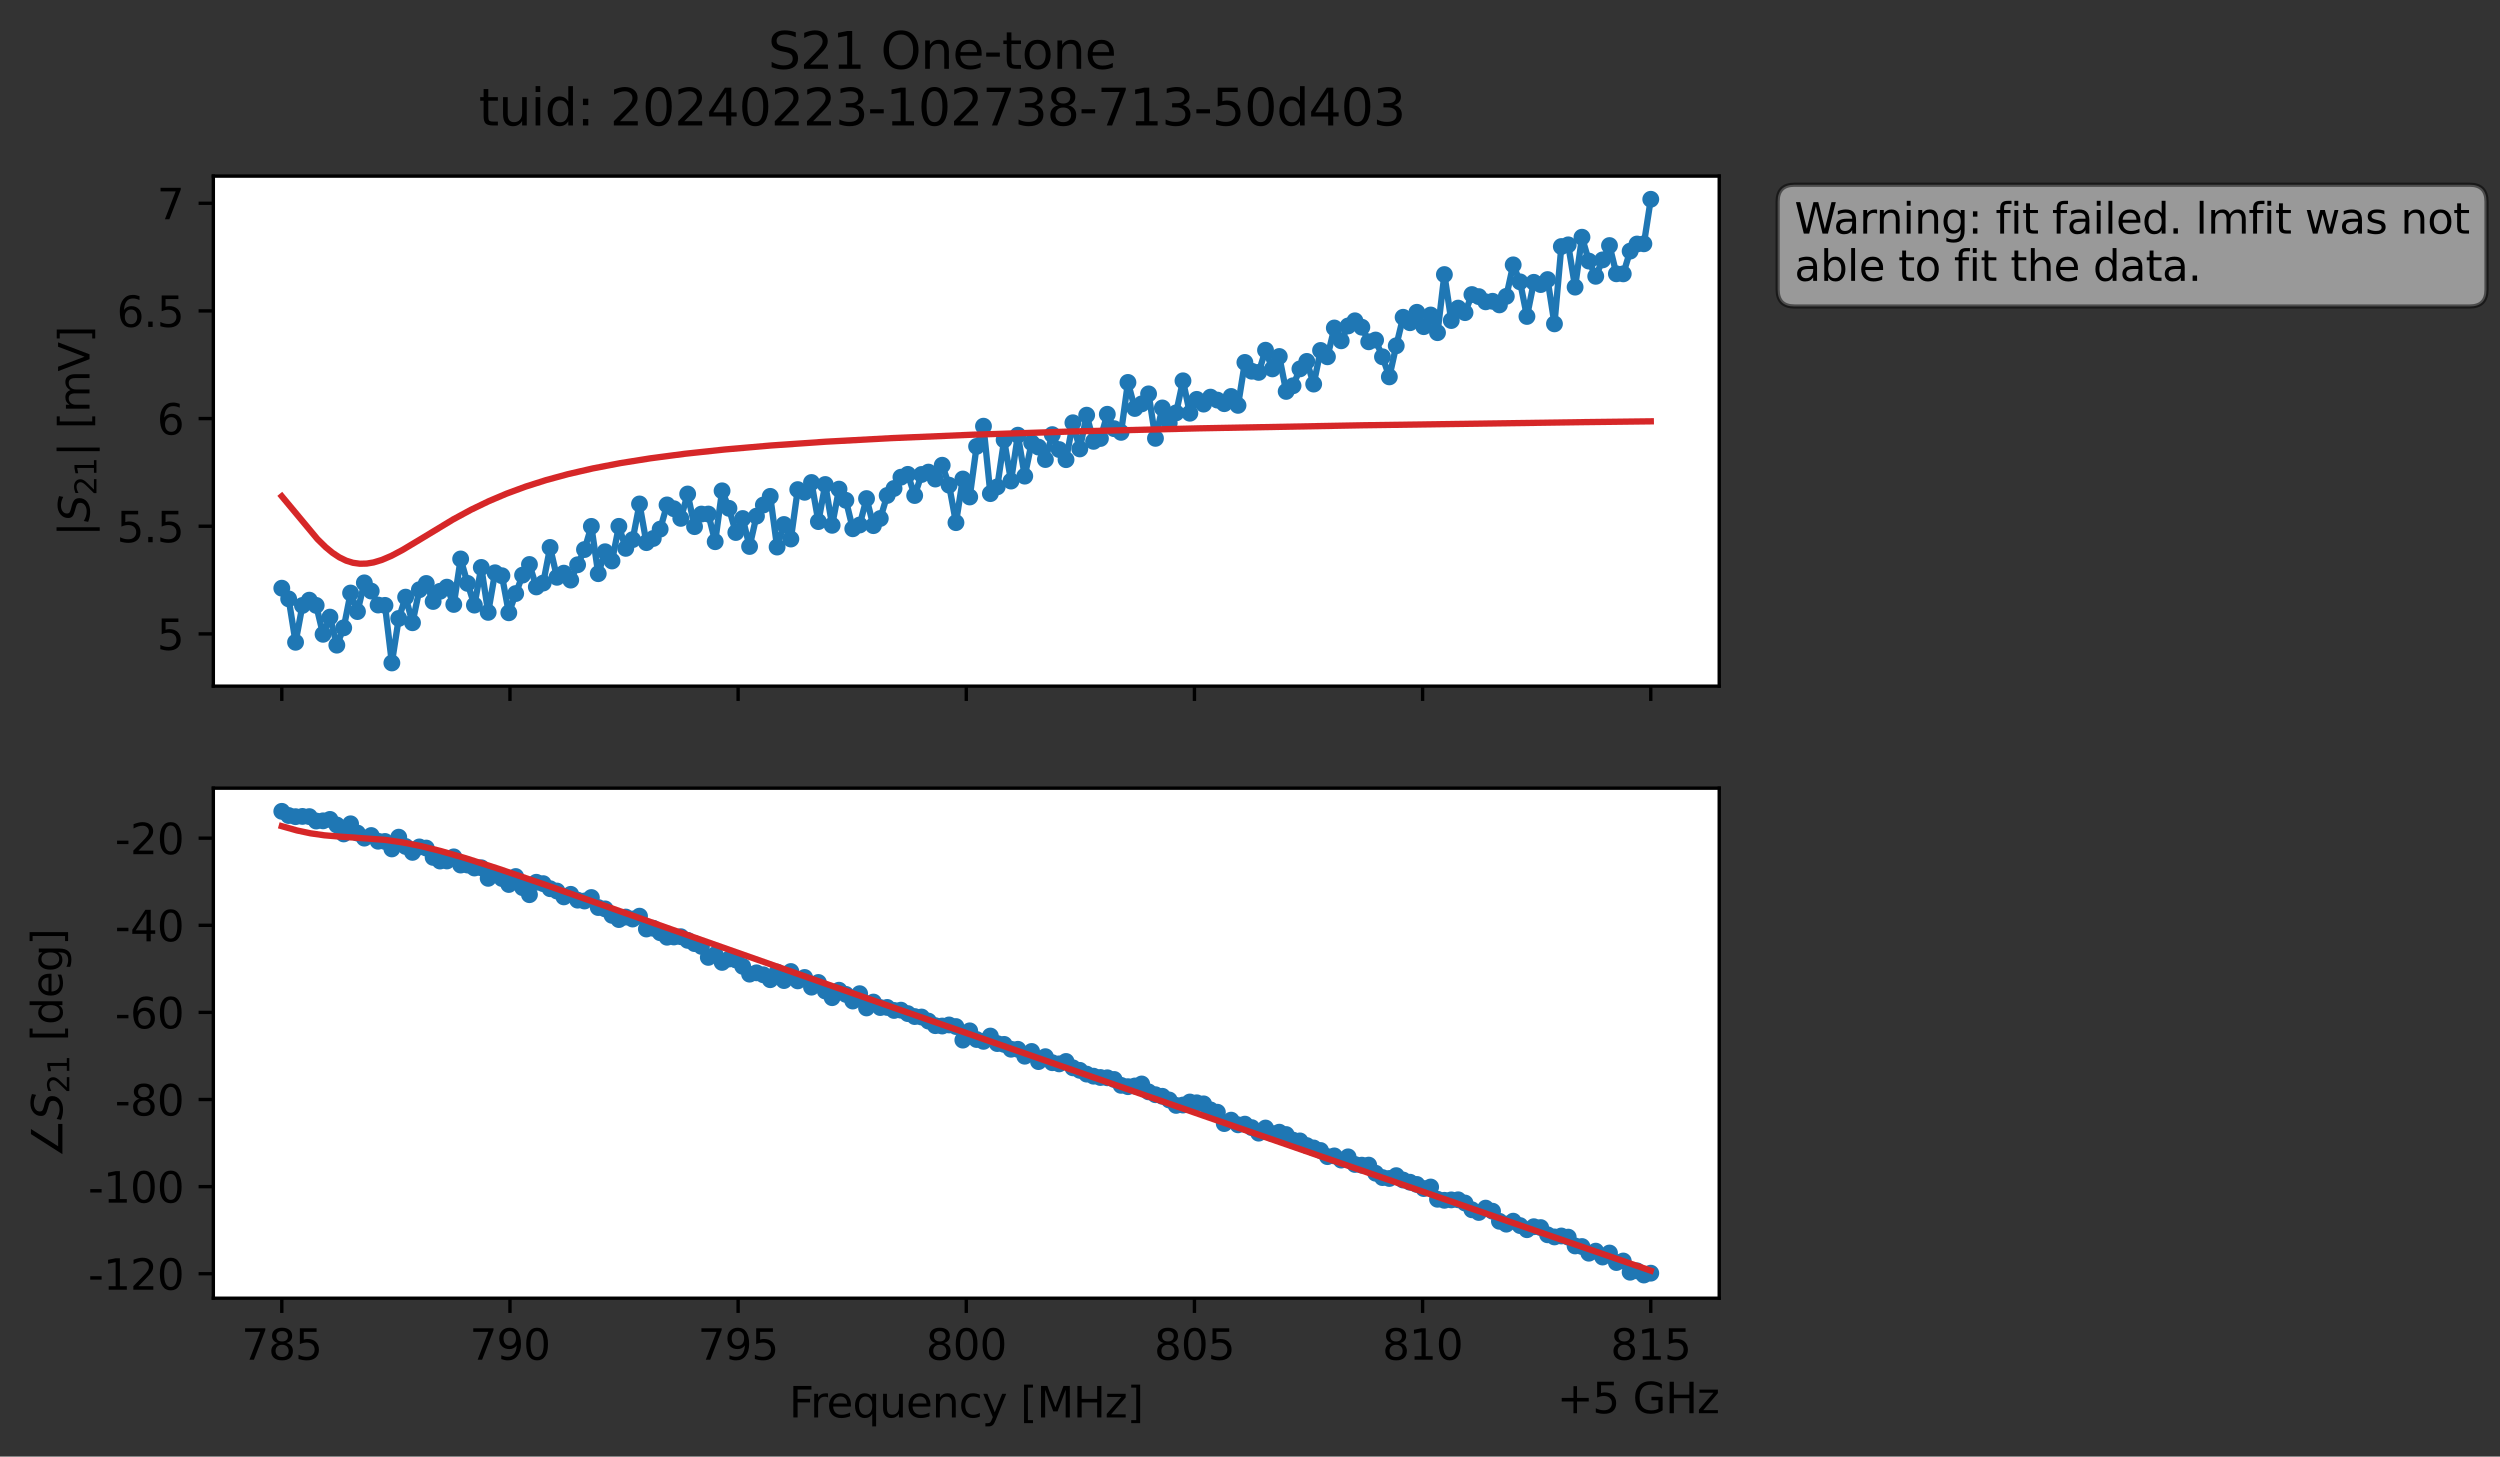 <?xml version="1.0" encoding="utf-8" standalone="no"?>
<!DOCTYPE svg PUBLIC "-//W3C//DTD SVG 1.1//EN"
  "http://www.w3.org/Graphics/SVG/1.1/DTD/svg11.dtd">
<svg xmlns:xlink="http://www.w3.org/1999/xlink" width="592.879pt" height="345.428pt" viewBox="0 0 592.879 345.428" xmlns="http://www.w3.org/2000/svg" version="1.1">
 <rect x="0" y="0" width="592.879" height="345.428" fill="#333333" stroke="none"/>
 <defs>
  <style type="text/css">*{stroke-linejoin: round; stroke-linecap: butt}</style>
 </defs>
 <g id="figure_1">
  <g id="patch_1">
   <path d="M 0 345.428 
L 592.879 345.428 
L 592.879 -0 
L 0 -0 
L 0 345.428 
z
" style="fill: none; opacity: 0"/>
  </g>
  <g id="axes_1">
   <g id="patch_2">
    <path d="M 50.595 162.72 
L 407.715 162.72 
L 407.715 41.76 
L 50.595 41.76 
z
" style="fill: #ffffff"/>
   </g>
   <g id="matplotlib.axis_1">
    <g id="xtick_1">
     <g id="line2d_1">
      <defs>
       <path id="m1d5820c1a1" d="M 0 0 
L 0 3.5 
" style="stroke: #000000; stroke-width: 0.8"/>
      </defs>
      <g>
       <use xlink:href="#m1d5820c1a1" x="66.828" y="162.72" style="stroke: #000000; stroke-width: 0.8"/>
      </g>
     </g>
    </g>
    <g id="xtick_2">
     <g id="line2d_2">
      <g>
       <use xlink:href="#m1d5820c1a1" x="120.937" y="162.72" style="stroke: #000000; stroke-width: 0.8"/>
      </g>
     </g>
    </g>
    <g id="xtick_3">
     <g id="line2d_3">
      <g>
       <use xlink:href="#m1d5820c1a1" x="175.046" y="162.72" style="stroke: #000000; stroke-width: 0.8"/>
      </g>
     </g>
    </g>
    <g id="xtick_4">
     <g id="line2d_4">
      <g>
       <use xlink:href="#m1d5820c1a1" x="229.155" y="162.72" style="stroke: #000000; stroke-width: 0.8"/>
      </g>
     </g>
    </g>
    <g id="xtick_5">
     <g id="line2d_5">
      <g>
       <use xlink:href="#m1d5820c1a1" x="283.264" y="162.72" style="stroke: #000000; stroke-width: 0.8"/>
      </g>
     </g>
    </g>
    <g id="xtick_6">
     <g id="line2d_6">
      <g>
       <use xlink:href="#m1d5820c1a1" x="337.373" y="162.72" style="stroke: #000000; stroke-width: 0.8"/>
      </g>
     </g>
    </g>
    <g id="xtick_7">
     <g id="line2d_7">
      <g>
       <use xlink:href="#m1d5820c1a1" x="391.483" y="162.72" style="stroke: #000000; stroke-width: 0.8"/>
      </g>
     </g>
    </g>
   </g>
   <g id="matplotlib.axis_2">
    <g id="ytick_1">
     <g id="line2d_8">
      <defs>
       <path id="m0042e2bb45" d="M 0 0 
L -3.5 0 
" style="stroke: #000000; stroke-width: 0.8"/>
      </defs>
      <g>
       <use xlink:href="#m0042e2bb45" x="50.595" y="150.329" style="stroke: #000000; stroke-width: 0.8"/>
      </g>
     </g>
     <g id="text_1">
      <!-- 5 -->
      <g transform="translate(37.233 154.128) scale(0.1 -0.1)">
       <defs>
        <path id="DejaVuSans-35" d="M 691 4666 
L 3169 4666 
L 3169 4134 
L 1269 4134 
L 1269 2991 
Q 1406 3038 1543 3061 
Q 1681 3084 1819 3084 
Q 2600 3084 3056 2656 
Q 3513 2228 3513 1497 
Q 3513 744 3044 326 
Q 2575 -91 1722 -91 
Q 1428 -91 1123 -41 
Q 819 9 494 109 
L 494 744 
Q 775 591 1075 516 
Q 1375 441 1709 441 
Q 2250 441 2565 725 
Q 2881 1009 2881 1497 
Q 2881 1984 2565 2268 
Q 2250 2553 1709 2553 
Q 1456 2553 1204 2497 
Q 953 2441 691 2322 
L 691 4666 
z
" transform="scale(0.016)"/>
       </defs>
       <use xlink:href="#DejaVuSans-35"/>
      </g>
     </g>
    </g>
    <g id="ytick_2">
     <g id="line2d_9">
      <g>
       <use xlink:href="#m0042e2bb45" x="50.595" y="124.798" style="stroke: #000000; stroke-width: 0.8"/>
      </g>
     </g>
     <g id="text_2">
      <!-- 5.5 -->
      <g transform="translate(27.692 128.597) scale(0.1 -0.1)">
       <defs>
        <path id="DejaVuSans-2e" d="M 684 794 
L 1344 794 
L 1344 0 
L 684 0 
L 684 794 
z
" transform="scale(0.016)"/>
       </defs>
       <use xlink:href="#DejaVuSans-35"/>
       <use xlink:href="#DejaVuSans-2e" x="63.623"/>
       <use xlink:href="#DejaVuSans-35" x="95.41"/>
      </g>
     </g>
    </g>
    <g id="ytick_3">
     <g id="line2d_10">
      <g>
       <use xlink:href="#m0042e2bb45" x="50.595" y="99.266" style="stroke: #000000; stroke-width: 0.8"/>
      </g>
     </g>
     <g id="text_3">
      <!-- 6 -->
      <g transform="translate(37.233 103.065) scale(0.1 -0.1)">
       <defs>
        <path id="DejaVuSans-36" d="M 2113 2584 
Q 1688 2584 1439 2293 
Q 1191 2003 1191 1497 
Q 1191 994 1439 701 
Q 1688 409 2113 409 
Q 2538 409 2786 701 
Q 3034 994 3034 1497 
Q 3034 2003 2786 2293 
Q 2538 2584 2113 2584 
z
M 3366 4563 
L 3366 3988 
Q 3128 4100 2886 4159 
Q 2644 4219 2406 4219 
Q 1781 4219 1451 3797 
Q 1122 3375 1075 2522 
Q 1259 2794 1537 2939 
Q 1816 3084 2150 3084 
Q 2853 3084 3261 2657 
Q 3669 2231 3669 1497 
Q 3669 778 3244 343 
Q 2819 -91 2113 -91 
Q 1303 -91 875 529 
Q 447 1150 447 2328 
Q 447 3434 972 4092 
Q 1497 4750 2381 4750 
Q 2619 4750 2861 4703 
Q 3103 4656 3366 4563 
z
" transform="scale(0.016)"/>
       </defs>
       <use xlink:href="#DejaVuSans-36"/>
      </g>
     </g>
    </g>
    <g id="ytick_4">
     <g id="line2d_11">
      <g>
       <use xlink:href="#m0042e2bb45" x="50.595" y="73.735" style="stroke: #000000; stroke-width: 0.8"/>
      </g>
     </g>
     <g id="text_4">
      <!-- 6.5 -->
      <g transform="translate(27.692 77.534) scale(0.1 -0.1)">
       <use xlink:href="#DejaVuSans-36"/>
       <use xlink:href="#DejaVuSans-2e" x="63.623"/>
       <use xlink:href="#DejaVuSans-35" x="95.41"/>
      </g>
     </g>
    </g>
    <g id="ytick_5">
     <g id="line2d_12">
      <g>
       <use xlink:href="#m0042e2bb45" x="50.595" y="48.203" style="stroke: #000000; stroke-width: 0.8"/>
      </g>
     </g>
     <g id="text_5">
      <!-- 7 -->
      <g transform="translate(37.233 52.002) scale(0.1 -0.1)">
       <defs>
        <path id="DejaVuSans-37" d="M 525 4666 
L 3525 4666 
L 3525 4397 
L 1831 0 
L 1172 0 
L 2766 4134 
L 525 4134 
L 525 4666 
z
" transform="scale(0.016)"/>
       </defs>
       <use xlink:href="#DejaVuSans-37"/>
      </g>
     </g>
    </g>
    <g id="text_6">
     <!-- $|S_{21}|$ [mV] -->
     <g transform="translate(21.292 127.19) rotate(-90) scale(0.1 -0.1)">
      <defs>
       <path id="DejaVuSans-7c" d="M 1344 4891 
L 1344 -1509 
L 813 -1509 
L 813 4891 
L 1344 4891 
z
" transform="scale(0.016)"/>
       <path id="DejaVuSans-Oblique-53" d="M 3859 4513 
L 3738 3897 
Q 3422 4066 3111 4152 
Q 2800 4238 2509 4238 
Q 1944 4238 1609 3991 
Q 1275 3744 1275 3334 
Q 1275 3109 1398 2989 
Q 1522 2869 2034 2731 
L 2413 2638 
Q 3053 2472 3303 2217 
Q 3553 1963 3553 1503 
Q 3553 797 2998 353 
Q 2444 -91 1538 -91 
Q 1166 -91 791 -17 
Q 416 56 38 206 
L 166 856 
Q 513 641 861 531 
Q 1209 422 1556 422 
Q 2147 422 2503 684 
Q 2859 947 2859 1369 
Q 2859 1650 2717 1795 
Q 2575 1941 2106 2059 
L 1728 2156 
Q 1081 2325 845 2545 
Q 609 2766 609 3163 
Q 609 3859 1145 4304 
Q 1681 4750 2541 4750 
Q 2875 4750 3203 4690 
Q 3531 4631 3859 4513 
z
" transform="scale(0.016)"/>
       <path id="DejaVuSans-32" d="M 1228 531 
L 3431 531 
L 3431 0 
L 469 0 
L 469 531 
Q 828 903 1448 1529 
Q 2069 2156 2228 2338 
Q 2531 2678 2651 2914 
Q 2772 3150 2772 3378 
Q 2772 3750 2511 3984 
Q 2250 4219 1831 4219 
Q 1534 4219 1204 4116 
Q 875 4013 500 3803 
L 500 4441 
Q 881 4594 1212 4672 
Q 1544 4750 1819 4750 
Q 2544 4750 2975 4387 
Q 3406 4025 3406 3419 
Q 3406 3131 3298 2873 
Q 3191 2616 2906 2266 
Q 2828 2175 2409 1742 
Q 1991 1309 1228 531 
z
" transform="scale(0.016)"/>
       <path id="DejaVuSans-31" d="M 794 531 
L 1825 531 
L 1825 4091 
L 703 3866 
L 703 4441 
L 1819 4666 
L 2450 4666 
L 2450 531 
L 3481 531 
L 3481 0 
L 794 0 
L 794 531 
z
" transform="scale(0.016)"/>
       <path id="DejaVuSans-20" transform="scale(0.016)"/>
       <path id="DejaVuSans-5b" d="M 550 4863 
L 1875 4863 
L 1875 4416 
L 1125 4416 
L 1125 -397 
L 1875 -397 
L 1875 -844 
L 550 -844 
L 550 4863 
z
" transform="scale(0.016)"/>
       <path id="DejaVuSans-6d" d="M 3328 2828 
Q 3544 3216 3844 3400 
Q 4144 3584 4550 3584 
Q 5097 3584 5394 3201 
Q 5691 2819 5691 2113 
L 5691 0 
L 5113 0 
L 5113 2094 
Q 5113 2597 4934 2840 
Q 4756 3084 4391 3084 
Q 3944 3084 3684 2787 
Q 3425 2491 3425 1978 
L 3425 0 
L 2847 0 
L 2847 2094 
Q 2847 2600 2669 2842 
Q 2491 3084 2119 3084 
Q 1678 3084 1418 2786 
Q 1159 2488 1159 1978 
L 1159 0 
L 581 0 
L 581 3500 
L 1159 3500 
L 1159 2956 
Q 1356 3278 1631 3431 
Q 1906 3584 2284 3584 
Q 2666 3584 2933 3390 
Q 3200 3197 3328 2828 
z
" transform="scale(0.016)"/>
       <path id="DejaVuSans-56" d="M 1831 0 
L 50 4666 
L 709 4666 
L 2188 738 
L 3669 4666 
L 4325 4666 
L 2547 0 
L 1831 0 
z
" transform="scale(0.016)"/>
       <path id="DejaVuSans-5d" d="M 1947 4863 
L 1947 -844 
L 622 -844 
L 622 -397 
L 1369 -397 
L 1369 4416 
L 622 4416 
L 622 4863 
L 1947 4863 
z
" transform="scale(0.016)"/>
      </defs>
      <use xlink:href="#DejaVuSans-7c" transform="translate(0 0.578)"/>
      <use xlink:href="#DejaVuSans-Oblique-53" transform="translate(33.691 0.578)"/>
      <use xlink:href="#DejaVuSans-32" transform="translate(97.168 -15.828) scale(0.7)"/>
      <use xlink:href="#DejaVuSans-31" transform="translate(141.704 -15.828) scale(0.7)"/>
      <use xlink:href="#DejaVuSans-7c" transform="translate(188.975 0.578)"/>
      <use xlink:href="#DejaVuSans-20" transform="translate(222.666 0.578)"/>
      <use xlink:href="#DejaVuSans-5b" transform="translate(254.453 0.578)"/>
      <use xlink:href="#DejaVuSans-6d" transform="translate(293.467 0.578)"/>
      <use xlink:href="#DejaVuSans-56" transform="translate(390.879 0.578)"/>
      <use xlink:href="#DejaVuSans-5d" transform="translate(459.287 0.578)"/>
     </g>
    </g>
   </g>
   <g id="line2d_13">
    <path d="M 66.828 139.49 
L 68.459 142.029 
L 70.091 152.318 
L 71.722 143.586 
L 73.354 142.331 
L 74.985 143.572 
L 76.617 150.424 
L 78.248 146.348 
L 79.879 153.002 
L 81.511 148.89 
L 83.142 140.636 
L 84.774 145.037 
L 86.405 138.225 
L 88.037 140.176 
L 89.668 143.484 
L 91.299 143.564 
L 92.931 157.222 
L 94.562 146.667 
L 96.194 141.613 
L 97.825 147.686 
L 99.457 139.856 
L 101.088 138.371 
L 102.719 142.641 
L 104.351 140.229 
L 105.982 139.245 
L 107.614 143.345 
L 109.245 132.558 
L 110.877 138.347 
L 112.508 143.506 
L 114.14 134.567 
L 115.771 145.226 
L 117.402 135.833 
L 119.034 136.535 
L 120.665 145.322 
L 123.928 136.386 
L 125.56 133.868 
L 127.191 139.192 
L 128.822 138.271 
L 130.454 129.826 
L 132.085 136.907 
L 133.717 135.924 
L 135.348 137.575 
L 138.611 130.329 
L 140.242 124.835 
L 141.874 136.051 
L 143.505 130.847 
L 145.137 133.039 
L 146.768 124.823 
L 148.4 130.044 
L 150.031 127.977 
L 151.662 119.513 
L 153.294 128.688 
L 154.925 127.701 
L 156.557 125.487 
L 158.188 119.743 
L 159.82 120.65 
L 161.451 122.935 
L 163.082 117.154 
L 164.714 124.893 
L 166.345 121.911 
L 167.977 121.905 
L 169.608 128.468 
L 171.24 116.399 
L 172.871 120.55 
L 174.502 126.285 
L 176.134 122.967 
L 177.765 129.6 
L 179.397 122.403 
L 181.028 119.763 
L 182.66 117.715 
L 184.291 129.735 
L 185.922 124.386 
L 187.554 127.834 
L 189.185 116.111 
L 190.817 116.746 
L 192.448 114.426 
L 194.08 123.698 
L 195.711 114.9 
L 197.342 124.577 
L 198.974 115.994 
L 200.605 118.651 
L 202.237 125.399 
L 203.868 124.507 
L 205.5 118.237 
L 207.131 124.656 
L 208.762 122.958 
L 210.394 117.502 
L 212.025 115.84 
L 213.657 113.17 
L 215.288 112.496 
L 216.92 117.514 
L 218.551 112.524 
L 220.182 111.961 
L 221.814 113.609 
L 223.445 110.333 
L 225.077 115.061 
L 226.708 123.948 
L 228.34 113.6 
L 229.971 117.861 
L 231.602 105.862 
L 233.234 101.072 
L 234.865 117.064 
L 236.497 115.463 
L 238.128 104.332 
L 239.76 114.086 
L 241.391 103.204 
L 243.022 112.919 
L 244.654 104.996 
L 246.285 106.032 
L 247.917 108.981 
L 249.548 103.072 
L 251.18 106.612 
L 252.811 109.011 
L 254.442 100.258 
L 256.074 106.467 
L 257.705 98.46 
L 259.337 104.671 
L 260.968 103.988 
L 262.6 98.245 
L 264.231 101.662 
L 265.862 102.537 
L 267.494 90.693 
L 269.125 96.874 
L 270.757 95.779 
L 272.388 93.406 
L 274.02 103.957 
L 275.651 96.746 
L 277.282 100.342 
L 278.914 97.915 
L 280.545 90.31 
L 282.177 97.999 
L 283.808 94.711 
L 285.44 95.838 
L 287.071 94.179 
L 288.703 94.883 
L 290.334 95.735 
L 291.965 94.022 
L 293.597 96.134 
L 295.228 85.95 
L 296.86 88.037 
L 298.491 88.317 
L 300.123 83.053 
L 301.754 87.485 
L 303.385 84.542 
L 305.017 92.828 
L 306.648 91.486 
L 308.28 87.482 
L 309.911 85.707 
L 311.543 91.086 
L 313.174 83.11 
L 314.805 84.613 
L 316.437 77.781 
L 318.068 80.821 
L 319.7 77.301 
L 321.331 76.076 
L 322.963 77.599 
L 324.594 81.057 
L 326.225 80.636 
L 327.857 84.615 
L 329.488 89.377 
L 331.12 82.004 
L 332.751 75.242 
L 334.383 76.536 
L 336.014 74.061 
L 337.645 77.471 
L 339.277 74.702 
L 340.908 78.895 
L 342.54 65.109 
L 344.171 76.017 
L 345.803 73.068 
L 347.434 74.142 
L 349.065 69.854 
L 350.697 70.34 
L 352.328 71.578 
L 353.96 71.448 
L 355.591 72.305 
L 357.223 70.281 
L 358.854 62.81 
L 360.485 66.844 
L 362.117 75.051 
L 363.748 66.95 
L 365.38 67.485 
L 367.011 66.3 
L 368.643 76.805 
L 370.274 58.464 
L 371.905 58.067 
L 373.537 68.096 
L 375.168 56.257 
L 376.8 61.916 
L 378.431 65.527 
L 380.063 61.633 
L 381.694 58.233 
L 383.325 64.932 
L 384.957 64.945 
L 386.588 59.554 
L 388.22 57.871 
L 389.851 57.819 
L 391.483 47.258 
L 391.483 47.258 
" clip-path="url(#p61b758ed59)" style="fill: none; stroke: #1f77b4; stroke-width: 1.5; stroke-linecap: square"/>
    <defs>
     <path id="mda7644f8aa" d="M 0 1.5 
C 0.398 1.5 0.779 1.342 1.061 1.061 
C 1.342 0.779 1.5 0.398 1.5 0 
C 1.5 -0.398 1.342 -0.779 1.061 -1.061 
C 0.779 -1.342 0.398 -1.5 0 -1.5 
C -0.398 -1.5 -0.779 -1.342 -1.061 -1.061 
C -1.342 -0.779 -1.5 -0.398 -1.5 0 
C -1.5 0.398 -1.342 0.779 -1.061 1.061 
C -0.779 1.342 -0.398 1.5 0 1.5 
z
" style="stroke: #1f77b4"/>
    </defs>
    <g clip-path="url(#p61b758ed59)">
     <use xlink:href="#mda7644f8aa" x="66.828" y="139.49" style="fill: #1f77b4; stroke: #1f77b4"/>
     <use xlink:href="#mda7644f8aa" x="68.459" y="142.029" style="fill: #1f77b4; stroke: #1f77b4"/>
     <use xlink:href="#mda7644f8aa" x="70.091" y="152.318" style="fill: #1f77b4; stroke: #1f77b4"/>
     <use xlink:href="#mda7644f8aa" x="71.722" y="143.586" style="fill: #1f77b4; stroke: #1f77b4"/>
     <use xlink:href="#mda7644f8aa" x="73.354" y="142.331" style="fill: #1f77b4; stroke: #1f77b4"/>
     <use xlink:href="#mda7644f8aa" x="74.985" y="143.572" style="fill: #1f77b4; stroke: #1f77b4"/>
     <use xlink:href="#mda7644f8aa" x="76.617" y="150.424" style="fill: #1f77b4; stroke: #1f77b4"/>
     <use xlink:href="#mda7644f8aa" x="78.248" y="146.348" style="fill: #1f77b4; stroke: #1f77b4"/>
     <use xlink:href="#mda7644f8aa" x="79.879" y="153.002" style="fill: #1f77b4; stroke: #1f77b4"/>
     <use xlink:href="#mda7644f8aa" x="81.511" y="148.89" style="fill: #1f77b4; stroke: #1f77b4"/>
     <use xlink:href="#mda7644f8aa" x="83.142" y="140.636" style="fill: #1f77b4; stroke: #1f77b4"/>
     <use xlink:href="#mda7644f8aa" x="84.774" y="145.037" style="fill: #1f77b4; stroke: #1f77b4"/>
     <use xlink:href="#mda7644f8aa" x="86.405" y="138.225" style="fill: #1f77b4; stroke: #1f77b4"/>
     <use xlink:href="#mda7644f8aa" x="88.037" y="140.176" style="fill: #1f77b4; stroke: #1f77b4"/>
     <use xlink:href="#mda7644f8aa" x="89.668" y="143.484" style="fill: #1f77b4; stroke: #1f77b4"/>
     <use xlink:href="#mda7644f8aa" x="91.299" y="143.564" style="fill: #1f77b4; stroke: #1f77b4"/>
     <use xlink:href="#mda7644f8aa" x="92.931" y="157.222" style="fill: #1f77b4; stroke: #1f77b4"/>
     <use xlink:href="#mda7644f8aa" x="94.562" y="146.667" style="fill: #1f77b4; stroke: #1f77b4"/>
     <use xlink:href="#mda7644f8aa" x="96.194" y="141.613" style="fill: #1f77b4; stroke: #1f77b4"/>
     <use xlink:href="#mda7644f8aa" x="97.825" y="147.686" style="fill: #1f77b4; stroke: #1f77b4"/>
     <use xlink:href="#mda7644f8aa" x="99.457" y="139.856" style="fill: #1f77b4; stroke: #1f77b4"/>
     <use xlink:href="#mda7644f8aa" x="101.088" y="138.371" style="fill: #1f77b4; stroke: #1f77b4"/>
     <use xlink:href="#mda7644f8aa" x="102.719" y="142.641" style="fill: #1f77b4; stroke: #1f77b4"/>
     <use xlink:href="#mda7644f8aa" x="104.351" y="140.229" style="fill: #1f77b4; stroke: #1f77b4"/>
     <use xlink:href="#mda7644f8aa" x="105.982" y="139.245" style="fill: #1f77b4; stroke: #1f77b4"/>
     <use xlink:href="#mda7644f8aa" x="107.614" y="143.345" style="fill: #1f77b4; stroke: #1f77b4"/>
     <use xlink:href="#mda7644f8aa" x="109.245" y="132.558" style="fill: #1f77b4; stroke: #1f77b4"/>
     <use xlink:href="#mda7644f8aa" x="110.877" y="138.347" style="fill: #1f77b4; stroke: #1f77b4"/>
     <use xlink:href="#mda7644f8aa" x="112.508" y="143.506" style="fill: #1f77b4; stroke: #1f77b4"/>
     <use xlink:href="#mda7644f8aa" x="114.14" y="134.567" style="fill: #1f77b4; stroke: #1f77b4"/>
     <use xlink:href="#mda7644f8aa" x="115.771" y="145.226" style="fill: #1f77b4; stroke: #1f77b4"/>
     <use xlink:href="#mda7644f8aa" x="117.402" y="135.833" style="fill: #1f77b4; stroke: #1f77b4"/>
     <use xlink:href="#mda7644f8aa" x="119.034" y="136.535" style="fill: #1f77b4; stroke: #1f77b4"/>
     <use xlink:href="#mda7644f8aa" x="120.665" y="145.322" style="fill: #1f77b4; stroke: #1f77b4"/>
     <use xlink:href="#mda7644f8aa" x="122.297" y="140.764" style="fill: #1f77b4; stroke: #1f77b4"/>
     <use xlink:href="#mda7644f8aa" x="123.928" y="136.386" style="fill: #1f77b4; stroke: #1f77b4"/>
     <use xlink:href="#mda7644f8aa" x="125.56" y="133.868" style="fill: #1f77b4; stroke: #1f77b4"/>
     <use xlink:href="#mda7644f8aa" x="127.191" y="139.192" style="fill: #1f77b4; stroke: #1f77b4"/>
     <use xlink:href="#mda7644f8aa" x="128.822" y="138.271" style="fill: #1f77b4; stroke: #1f77b4"/>
     <use xlink:href="#mda7644f8aa" x="130.454" y="129.826" style="fill: #1f77b4; stroke: #1f77b4"/>
     <use xlink:href="#mda7644f8aa" x="132.085" y="136.907" style="fill: #1f77b4; stroke: #1f77b4"/>
     <use xlink:href="#mda7644f8aa" x="133.717" y="135.924" style="fill: #1f77b4; stroke: #1f77b4"/>
     <use xlink:href="#mda7644f8aa" x="135.348" y="137.575" style="fill: #1f77b4; stroke: #1f77b4"/>
     <use xlink:href="#mda7644f8aa" x="136.98" y="133.938" style="fill: #1f77b4; stroke: #1f77b4"/>
     <use xlink:href="#mda7644f8aa" x="138.611" y="130.329" style="fill: #1f77b4; stroke: #1f77b4"/>
     <use xlink:href="#mda7644f8aa" x="140.242" y="124.835" style="fill: #1f77b4; stroke: #1f77b4"/>
     <use xlink:href="#mda7644f8aa" x="141.874" y="136.051" style="fill: #1f77b4; stroke: #1f77b4"/>
     <use xlink:href="#mda7644f8aa" x="143.505" y="130.847" style="fill: #1f77b4; stroke: #1f77b4"/>
     <use xlink:href="#mda7644f8aa" x="145.137" y="133.039" style="fill: #1f77b4; stroke: #1f77b4"/>
     <use xlink:href="#mda7644f8aa" x="146.768" y="124.823" style="fill: #1f77b4; stroke: #1f77b4"/>
     <use xlink:href="#mda7644f8aa" x="148.4" y="130.044" style="fill: #1f77b4; stroke: #1f77b4"/>
     <use xlink:href="#mda7644f8aa" x="150.031" y="127.977" style="fill: #1f77b4; stroke: #1f77b4"/>
     <use xlink:href="#mda7644f8aa" x="151.662" y="119.513" style="fill: #1f77b4; stroke: #1f77b4"/>
     <use xlink:href="#mda7644f8aa" x="153.294" y="128.688" style="fill: #1f77b4; stroke: #1f77b4"/>
     <use xlink:href="#mda7644f8aa" x="154.925" y="127.701" style="fill: #1f77b4; stroke: #1f77b4"/>
     <use xlink:href="#mda7644f8aa" x="156.557" y="125.487" style="fill: #1f77b4; stroke: #1f77b4"/>
     <use xlink:href="#mda7644f8aa" x="158.188" y="119.743" style="fill: #1f77b4; stroke: #1f77b4"/>
     <use xlink:href="#mda7644f8aa" x="159.82" y="120.65" style="fill: #1f77b4; stroke: #1f77b4"/>
     <use xlink:href="#mda7644f8aa" x="161.451" y="122.935" style="fill: #1f77b4; stroke: #1f77b4"/>
     <use xlink:href="#mda7644f8aa" x="163.082" y="117.154" style="fill: #1f77b4; stroke: #1f77b4"/>
     <use xlink:href="#mda7644f8aa" x="164.714" y="124.893" style="fill: #1f77b4; stroke: #1f77b4"/>
     <use xlink:href="#mda7644f8aa" x="166.345" y="121.911" style="fill: #1f77b4; stroke: #1f77b4"/>
     <use xlink:href="#mda7644f8aa" x="167.977" y="121.905" style="fill: #1f77b4; stroke: #1f77b4"/>
     <use xlink:href="#mda7644f8aa" x="169.608" y="128.468" style="fill: #1f77b4; stroke: #1f77b4"/>
     <use xlink:href="#mda7644f8aa" x="171.24" y="116.399" style="fill: #1f77b4; stroke: #1f77b4"/>
     <use xlink:href="#mda7644f8aa" x="172.871" y="120.55" style="fill: #1f77b4; stroke: #1f77b4"/>
     <use xlink:href="#mda7644f8aa" x="174.502" y="126.285" style="fill: #1f77b4; stroke: #1f77b4"/>
     <use xlink:href="#mda7644f8aa" x="176.134" y="122.967" style="fill: #1f77b4; stroke: #1f77b4"/>
     <use xlink:href="#mda7644f8aa" x="177.765" y="129.6" style="fill: #1f77b4; stroke: #1f77b4"/>
     <use xlink:href="#mda7644f8aa" x="179.397" y="122.403" style="fill: #1f77b4; stroke: #1f77b4"/>
     <use xlink:href="#mda7644f8aa" x="181.028" y="119.763" style="fill: #1f77b4; stroke: #1f77b4"/>
     <use xlink:href="#mda7644f8aa" x="182.66" y="117.715" style="fill: #1f77b4; stroke: #1f77b4"/>
     <use xlink:href="#mda7644f8aa" x="184.291" y="129.735" style="fill: #1f77b4; stroke: #1f77b4"/>
     <use xlink:href="#mda7644f8aa" x="185.922" y="124.386" style="fill: #1f77b4; stroke: #1f77b4"/>
     <use xlink:href="#mda7644f8aa" x="187.554" y="127.834" style="fill: #1f77b4; stroke: #1f77b4"/>
     <use xlink:href="#mda7644f8aa" x="189.185" y="116.111" style="fill: #1f77b4; stroke: #1f77b4"/>
     <use xlink:href="#mda7644f8aa" x="190.817" y="116.746" style="fill: #1f77b4; stroke: #1f77b4"/>
     <use xlink:href="#mda7644f8aa" x="192.448" y="114.426" style="fill: #1f77b4; stroke: #1f77b4"/>
     <use xlink:href="#mda7644f8aa" x="194.08" y="123.698" style="fill: #1f77b4; stroke: #1f77b4"/>
     <use xlink:href="#mda7644f8aa" x="195.711" y="114.9" style="fill: #1f77b4; stroke: #1f77b4"/>
     <use xlink:href="#mda7644f8aa" x="197.342" y="124.577" style="fill: #1f77b4; stroke: #1f77b4"/>
     <use xlink:href="#mda7644f8aa" x="198.974" y="115.994" style="fill: #1f77b4; stroke: #1f77b4"/>
     <use xlink:href="#mda7644f8aa" x="200.605" y="118.651" style="fill: #1f77b4; stroke: #1f77b4"/>
     <use xlink:href="#mda7644f8aa" x="202.237" y="125.399" style="fill: #1f77b4; stroke: #1f77b4"/>
     <use xlink:href="#mda7644f8aa" x="203.868" y="124.507" style="fill: #1f77b4; stroke: #1f77b4"/>
     <use xlink:href="#mda7644f8aa" x="205.5" y="118.237" style="fill: #1f77b4; stroke: #1f77b4"/>
     <use xlink:href="#mda7644f8aa" x="207.131" y="124.656" style="fill: #1f77b4; stroke: #1f77b4"/>
     <use xlink:href="#mda7644f8aa" x="208.762" y="122.958" style="fill: #1f77b4; stroke: #1f77b4"/>
     <use xlink:href="#mda7644f8aa" x="210.394" y="117.502" style="fill: #1f77b4; stroke: #1f77b4"/>
     <use xlink:href="#mda7644f8aa" x="212.025" y="115.84" style="fill: #1f77b4; stroke: #1f77b4"/>
     <use xlink:href="#mda7644f8aa" x="213.657" y="113.17" style="fill: #1f77b4; stroke: #1f77b4"/>
     <use xlink:href="#mda7644f8aa" x="215.288" y="112.496" style="fill: #1f77b4; stroke: #1f77b4"/>
     <use xlink:href="#mda7644f8aa" x="216.92" y="117.514" style="fill: #1f77b4; stroke: #1f77b4"/>
     <use xlink:href="#mda7644f8aa" x="218.551" y="112.524" style="fill: #1f77b4; stroke: #1f77b4"/>
     <use xlink:href="#mda7644f8aa" x="220.182" y="111.961" style="fill: #1f77b4; stroke: #1f77b4"/>
     <use xlink:href="#mda7644f8aa" x="221.814" y="113.609" style="fill: #1f77b4; stroke: #1f77b4"/>
     <use xlink:href="#mda7644f8aa" x="223.445" y="110.333" style="fill: #1f77b4; stroke: #1f77b4"/>
     <use xlink:href="#mda7644f8aa" x="225.077" y="115.061" style="fill: #1f77b4; stroke: #1f77b4"/>
     <use xlink:href="#mda7644f8aa" x="226.708" y="123.948" style="fill: #1f77b4; stroke: #1f77b4"/>
     <use xlink:href="#mda7644f8aa" x="228.34" y="113.6" style="fill: #1f77b4; stroke: #1f77b4"/>
     <use xlink:href="#mda7644f8aa" x="229.971" y="117.861" style="fill: #1f77b4; stroke: #1f77b4"/>
     <use xlink:href="#mda7644f8aa" x="231.602" y="105.862" style="fill: #1f77b4; stroke: #1f77b4"/>
     <use xlink:href="#mda7644f8aa" x="233.234" y="101.072" style="fill: #1f77b4; stroke: #1f77b4"/>
     <use xlink:href="#mda7644f8aa" x="234.865" y="117.064" style="fill: #1f77b4; stroke: #1f77b4"/>
     <use xlink:href="#mda7644f8aa" x="236.497" y="115.463" style="fill: #1f77b4; stroke: #1f77b4"/>
     <use xlink:href="#mda7644f8aa" x="238.128" y="104.332" style="fill: #1f77b4; stroke: #1f77b4"/>
     <use xlink:href="#mda7644f8aa" x="239.76" y="114.086" style="fill: #1f77b4; stroke: #1f77b4"/>
     <use xlink:href="#mda7644f8aa" x="241.391" y="103.204" style="fill: #1f77b4; stroke: #1f77b4"/>
     <use xlink:href="#mda7644f8aa" x="243.022" y="112.919" style="fill: #1f77b4; stroke: #1f77b4"/>
     <use xlink:href="#mda7644f8aa" x="244.654" y="104.996" style="fill: #1f77b4; stroke: #1f77b4"/>
     <use xlink:href="#mda7644f8aa" x="246.285" y="106.032" style="fill: #1f77b4; stroke: #1f77b4"/>
     <use xlink:href="#mda7644f8aa" x="247.917" y="108.981" style="fill: #1f77b4; stroke: #1f77b4"/>
     <use xlink:href="#mda7644f8aa" x="249.548" y="103.072" style="fill: #1f77b4; stroke: #1f77b4"/>
     <use xlink:href="#mda7644f8aa" x="251.18" y="106.612" style="fill: #1f77b4; stroke: #1f77b4"/>
     <use xlink:href="#mda7644f8aa" x="252.811" y="109.011" style="fill: #1f77b4; stroke: #1f77b4"/>
     <use xlink:href="#mda7644f8aa" x="254.442" y="100.258" style="fill: #1f77b4; stroke: #1f77b4"/>
     <use xlink:href="#mda7644f8aa" x="256.074" y="106.467" style="fill: #1f77b4; stroke: #1f77b4"/>
     <use xlink:href="#mda7644f8aa" x="257.705" y="98.46" style="fill: #1f77b4; stroke: #1f77b4"/>
     <use xlink:href="#mda7644f8aa" x="259.337" y="104.671" style="fill: #1f77b4; stroke: #1f77b4"/>
     <use xlink:href="#mda7644f8aa" x="260.968" y="103.988" style="fill: #1f77b4; stroke: #1f77b4"/>
     <use xlink:href="#mda7644f8aa" x="262.6" y="98.245" style="fill: #1f77b4; stroke: #1f77b4"/>
     <use xlink:href="#mda7644f8aa" x="264.231" y="101.662" style="fill: #1f77b4; stroke: #1f77b4"/>
     <use xlink:href="#mda7644f8aa" x="265.862" y="102.537" style="fill: #1f77b4; stroke: #1f77b4"/>
     <use xlink:href="#mda7644f8aa" x="267.494" y="90.693" style="fill: #1f77b4; stroke: #1f77b4"/>
     <use xlink:href="#mda7644f8aa" x="269.125" y="96.874" style="fill: #1f77b4; stroke: #1f77b4"/>
     <use xlink:href="#mda7644f8aa" x="270.757" y="95.779" style="fill: #1f77b4; stroke: #1f77b4"/>
     <use xlink:href="#mda7644f8aa" x="272.388" y="93.406" style="fill: #1f77b4; stroke: #1f77b4"/>
     <use xlink:href="#mda7644f8aa" x="274.02" y="103.957" style="fill: #1f77b4; stroke: #1f77b4"/>
     <use xlink:href="#mda7644f8aa" x="275.651" y="96.746" style="fill: #1f77b4; stroke: #1f77b4"/>
     <use xlink:href="#mda7644f8aa" x="277.282" y="100.342" style="fill: #1f77b4; stroke: #1f77b4"/>
     <use xlink:href="#mda7644f8aa" x="278.914" y="97.915" style="fill: #1f77b4; stroke: #1f77b4"/>
     <use xlink:href="#mda7644f8aa" x="280.545" y="90.31" style="fill: #1f77b4; stroke: #1f77b4"/>
     <use xlink:href="#mda7644f8aa" x="282.177" y="97.999" style="fill: #1f77b4; stroke: #1f77b4"/>
     <use xlink:href="#mda7644f8aa" x="283.808" y="94.711" style="fill: #1f77b4; stroke: #1f77b4"/>
     <use xlink:href="#mda7644f8aa" x="285.44" y="95.838" style="fill: #1f77b4; stroke: #1f77b4"/>
     <use xlink:href="#mda7644f8aa" x="287.071" y="94.179" style="fill: #1f77b4; stroke: #1f77b4"/>
     <use xlink:href="#mda7644f8aa" x="288.703" y="94.883" style="fill: #1f77b4; stroke: #1f77b4"/>
     <use xlink:href="#mda7644f8aa" x="290.334" y="95.735" style="fill: #1f77b4; stroke: #1f77b4"/>
     <use xlink:href="#mda7644f8aa" x="291.965" y="94.022" style="fill: #1f77b4; stroke: #1f77b4"/>
     <use xlink:href="#mda7644f8aa" x="293.597" y="96.134" style="fill: #1f77b4; stroke: #1f77b4"/>
     <use xlink:href="#mda7644f8aa" x="295.228" y="85.95" style="fill: #1f77b4; stroke: #1f77b4"/>
     <use xlink:href="#mda7644f8aa" x="296.86" y="88.037" style="fill: #1f77b4; stroke: #1f77b4"/>
     <use xlink:href="#mda7644f8aa" x="298.491" y="88.317" style="fill: #1f77b4; stroke: #1f77b4"/>
     <use xlink:href="#mda7644f8aa" x="300.123" y="83.053" style="fill: #1f77b4; stroke: #1f77b4"/>
     <use xlink:href="#mda7644f8aa" x="301.754" y="87.485" style="fill: #1f77b4; stroke: #1f77b4"/>
     <use xlink:href="#mda7644f8aa" x="303.385" y="84.542" style="fill: #1f77b4; stroke: #1f77b4"/>
     <use xlink:href="#mda7644f8aa" x="305.017" y="92.828" style="fill: #1f77b4; stroke: #1f77b4"/>
     <use xlink:href="#mda7644f8aa" x="306.648" y="91.486" style="fill: #1f77b4; stroke: #1f77b4"/>
     <use xlink:href="#mda7644f8aa" x="308.28" y="87.482" style="fill: #1f77b4; stroke: #1f77b4"/>
     <use xlink:href="#mda7644f8aa" x="309.911" y="85.707" style="fill: #1f77b4; stroke: #1f77b4"/>
     <use xlink:href="#mda7644f8aa" x="311.543" y="91.086" style="fill: #1f77b4; stroke: #1f77b4"/>
     <use xlink:href="#mda7644f8aa" x="313.174" y="83.11" style="fill: #1f77b4; stroke: #1f77b4"/>
     <use xlink:href="#mda7644f8aa" x="314.805" y="84.613" style="fill: #1f77b4; stroke: #1f77b4"/>
     <use xlink:href="#mda7644f8aa" x="316.437" y="77.781" style="fill: #1f77b4; stroke: #1f77b4"/>
     <use xlink:href="#mda7644f8aa" x="318.068" y="80.821" style="fill: #1f77b4; stroke: #1f77b4"/>
     <use xlink:href="#mda7644f8aa" x="319.7" y="77.301" style="fill: #1f77b4; stroke: #1f77b4"/>
     <use xlink:href="#mda7644f8aa" x="321.331" y="76.076" style="fill: #1f77b4; stroke: #1f77b4"/>
     <use xlink:href="#mda7644f8aa" x="322.963" y="77.599" style="fill: #1f77b4; stroke: #1f77b4"/>
     <use xlink:href="#mda7644f8aa" x="324.594" y="81.057" style="fill: #1f77b4; stroke: #1f77b4"/>
     <use xlink:href="#mda7644f8aa" x="326.225" y="80.636" style="fill: #1f77b4; stroke: #1f77b4"/>
     <use xlink:href="#mda7644f8aa" x="327.857" y="84.615" style="fill: #1f77b4; stroke: #1f77b4"/>
     <use xlink:href="#mda7644f8aa" x="329.488" y="89.377" style="fill: #1f77b4; stroke: #1f77b4"/>
     <use xlink:href="#mda7644f8aa" x="331.12" y="82.004" style="fill: #1f77b4; stroke: #1f77b4"/>
     <use xlink:href="#mda7644f8aa" x="332.751" y="75.242" style="fill: #1f77b4; stroke: #1f77b4"/>
     <use xlink:href="#mda7644f8aa" x="334.383" y="76.536" style="fill: #1f77b4; stroke: #1f77b4"/>
     <use xlink:href="#mda7644f8aa" x="336.014" y="74.061" style="fill: #1f77b4; stroke: #1f77b4"/>
     <use xlink:href="#mda7644f8aa" x="337.645" y="77.471" style="fill: #1f77b4; stroke: #1f77b4"/>
     <use xlink:href="#mda7644f8aa" x="339.277" y="74.702" style="fill: #1f77b4; stroke: #1f77b4"/>
     <use xlink:href="#mda7644f8aa" x="340.908" y="78.895" style="fill: #1f77b4; stroke: #1f77b4"/>
     <use xlink:href="#mda7644f8aa" x="342.54" y="65.109" style="fill: #1f77b4; stroke: #1f77b4"/>
     <use xlink:href="#mda7644f8aa" x="344.171" y="76.017" style="fill: #1f77b4; stroke: #1f77b4"/>
     <use xlink:href="#mda7644f8aa" x="345.803" y="73.068" style="fill: #1f77b4; stroke: #1f77b4"/>
     <use xlink:href="#mda7644f8aa" x="347.434" y="74.142" style="fill: #1f77b4; stroke: #1f77b4"/>
     <use xlink:href="#mda7644f8aa" x="349.065" y="69.854" style="fill: #1f77b4; stroke: #1f77b4"/>
     <use xlink:href="#mda7644f8aa" x="350.697" y="70.34" style="fill: #1f77b4; stroke: #1f77b4"/>
     <use xlink:href="#mda7644f8aa" x="352.328" y="71.578" style="fill: #1f77b4; stroke: #1f77b4"/>
     <use xlink:href="#mda7644f8aa" x="353.96" y="71.448" style="fill: #1f77b4; stroke: #1f77b4"/>
     <use xlink:href="#mda7644f8aa" x="355.591" y="72.305" style="fill: #1f77b4; stroke: #1f77b4"/>
     <use xlink:href="#mda7644f8aa" x="357.223" y="70.281" style="fill: #1f77b4; stroke: #1f77b4"/>
     <use xlink:href="#mda7644f8aa" x="358.854" y="62.81" style="fill: #1f77b4; stroke: #1f77b4"/>
     <use xlink:href="#mda7644f8aa" x="360.485" y="66.844" style="fill: #1f77b4; stroke: #1f77b4"/>
     <use xlink:href="#mda7644f8aa" x="362.117" y="75.051" style="fill: #1f77b4; stroke: #1f77b4"/>
     <use xlink:href="#mda7644f8aa" x="363.748" y="66.95" style="fill: #1f77b4; stroke: #1f77b4"/>
     <use xlink:href="#mda7644f8aa" x="365.38" y="67.485" style="fill: #1f77b4; stroke: #1f77b4"/>
     <use xlink:href="#mda7644f8aa" x="367.011" y="66.3" style="fill: #1f77b4; stroke: #1f77b4"/>
     <use xlink:href="#mda7644f8aa" x="368.643" y="76.805" style="fill: #1f77b4; stroke: #1f77b4"/>
     <use xlink:href="#mda7644f8aa" x="370.274" y="58.464" style="fill: #1f77b4; stroke: #1f77b4"/>
     <use xlink:href="#mda7644f8aa" x="371.905" y="58.067" style="fill: #1f77b4; stroke: #1f77b4"/>
     <use xlink:href="#mda7644f8aa" x="373.537" y="68.096" style="fill: #1f77b4; stroke: #1f77b4"/>
     <use xlink:href="#mda7644f8aa" x="375.168" y="56.257" style="fill: #1f77b4; stroke: #1f77b4"/>
     <use xlink:href="#mda7644f8aa" x="376.8" y="61.916" style="fill: #1f77b4; stroke: #1f77b4"/>
     <use xlink:href="#mda7644f8aa" x="378.431" y="65.527" style="fill: #1f77b4; stroke: #1f77b4"/>
     <use xlink:href="#mda7644f8aa" x="380.063" y="61.633" style="fill: #1f77b4; stroke: #1f77b4"/>
     <use xlink:href="#mda7644f8aa" x="381.694" y="58.233" style="fill: #1f77b4; stroke: #1f77b4"/>
     <use xlink:href="#mda7644f8aa" x="383.325" y="64.932" style="fill: #1f77b4; stroke: #1f77b4"/>
     <use xlink:href="#mda7644f8aa" x="384.957" y="64.945" style="fill: #1f77b4; stroke: #1f77b4"/>
     <use xlink:href="#mda7644f8aa" x="386.588" y="59.554" style="fill: #1f77b4; stroke: #1f77b4"/>
     <use xlink:href="#mda7644f8aa" x="388.22" y="57.871" style="fill: #1f77b4; stroke: #1f77b4"/>
     <use xlink:href="#mda7644f8aa" x="389.851" y="57.819" style="fill: #1f77b4; stroke: #1f77b4"/>
     <use xlink:href="#mda7644f8aa" x="391.483" y="47.258" style="fill: #1f77b4; stroke: #1f77b4"/>
    </g>
   </g>
   <g id="line2d_14">
    <path d="M 66.828 117.691 
L 75.278 127.842 
L 77.227 129.754 
L 78.852 131.096 
L 80.477 132.173 
L 82.102 132.966 
L 83.727 133.47 
L 85.352 133.692 
L 86.977 133.652 
L 88.602 133.379 
L 90.552 132.788 
L 92.826 131.816 
L 95.426 130.442 
L 99.326 128.106 
L 107.45 123.188 
L 111.675 120.9 
L 115.9 118.863 
L 120.125 117.071 
L 124.674 115.391 
L 129.549 113.842 
L 134.749 112.43 
L 140.598 111.085 
L 147.098 109.835 
L 154.248 108.691 
L 162.372 107.619 
L 171.796 106.605 
L 182.846 105.647 
L 195.845 104.749 
L 211.444 103.902 
L 230.618 103.092 
L 254.341 102.322 
L 284.239 101.583 
L 323.237 100.853 
L 375.234 100.115 
L 391.483 99.92 
L 391.483 99.92 
" clip-path="url(#p61b758ed59)" style="fill: none; stroke: #d62728; stroke-width: 1.5; stroke-linecap: square"/>
   </g>
   <g id="patch_3">
    <path d="M 50.595 162.72 
L 50.595 41.76 
" style="fill: none; stroke: #000000; stroke-width: 0.8; stroke-linejoin: miter; stroke-linecap: square"/>
   </g>
   <g id="patch_4">
    <path d="M 407.715 162.72 
L 407.715 41.76 
" style="fill: none; stroke: #000000; stroke-width: 0.8; stroke-linejoin: miter; stroke-linecap: square"/>
   </g>
   <g id="patch_5">
    <path d="M 50.595 162.72 
L 407.715 162.72 
" style="fill: none; stroke: #000000; stroke-width: 0.8; stroke-linejoin: miter; stroke-linecap: square"/>
   </g>
   <g id="patch_6">
    <path d="M 50.595 41.76 
L 407.715 41.76 
" style="fill: none; stroke: #000000; stroke-width: 0.8; stroke-linejoin: miter; stroke-linecap: square"/>
   </g>
   <g id="text_7">
    <g id="patch_7">
     <path d="M 425.571 72.684 
L 585.679 72.684 
Q 589.679 72.684 589.679 68.684 
L 589.679 47.808 
Q 589.679 43.808 585.679 43.808 
L 425.571 43.808 
Q 421.571 43.808 421.571 47.808 
L 421.571 68.684 
Q 421.571 72.684 425.571 72.684 
z
" style="fill: #ffffff; opacity: 0.5; stroke: #000000; stroke-linejoin: miter"/>
    </g>
    <!-- Warning: fit failed. lmfit was not -->
    <g transform="translate(425.571 55.406) scale(0.1 -0.1)">
     <defs>
      <path id="DejaVuSans-57" d="M 213 4666 
L 850 4666 
L 1831 722 
L 2809 4666 
L 3519 4666 
L 4500 722 
L 5478 4666 
L 6119 4666 
L 4947 0 
L 4153 0 
L 3169 4050 
L 2175 0 
L 1381 0 
L 213 4666 
z
" transform="scale(0.016)"/>
      <path id="DejaVuSans-61" d="M 2194 1759 
Q 1497 1759 1228 1600 
Q 959 1441 959 1056 
Q 959 750 1161 570 
Q 1363 391 1709 391 
Q 2188 391 2477 730 
Q 2766 1069 2766 1631 
L 2766 1759 
L 2194 1759 
z
M 3341 1997 
L 3341 0 
L 2766 0 
L 2766 531 
Q 2569 213 2275 61 
Q 1981 -91 1556 -91 
Q 1019 -91 701 211 
Q 384 513 384 1019 
Q 384 1609 779 1909 
Q 1175 2209 1959 2209 
L 2766 2209 
L 2766 2266 
Q 2766 2663 2505 2880 
Q 2244 3097 1772 3097 
Q 1472 3097 1187 3025 
Q 903 2953 641 2809 
L 641 3341 
Q 956 3463 1253 3523 
Q 1550 3584 1831 3584 
Q 2591 3584 2966 3190 
Q 3341 2797 3341 1997 
z
" transform="scale(0.016)"/>
      <path id="DejaVuSans-72" d="M 2631 2963 
Q 2534 3019 2420 3045 
Q 2306 3072 2169 3072 
Q 1681 3072 1420 2755 
Q 1159 2438 1159 1844 
L 1159 0 
L 581 0 
L 581 3500 
L 1159 3500 
L 1159 2956 
Q 1341 3275 1631 3429 
Q 1922 3584 2338 3584 
Q 2397 3584 2469 3576 
Q 2541 3569 2628 3553 
L 2631 2963 
z
" transform="scale(0.016)"/>
      <path id="DejaVuSans-6e" d="M 3513 2113 
L 3513 0 
L 2938 0 
L 2938 2094 
Q 2938 2591 2744 2837 
Q 2550 3084 2163 3084 
Q 1697 3084 1428 2787 
Q 1159 2491 1159 1978 
L 1159 0 
L 581 0 
L 581 3500 
L 1159 3500 
L 1159 2956 
Q 1366 3272 1645 3428 
Q 1925 3584 2291 3584 
Q 2894 3584 3203 3211 
Q 3513 2838 3513 2113 
z
" transform="scale(0.016)"/>
      <path id="DejaVuSans-69" d="M 603 3500 
L 1178 3500 
L 1178 0 
L 603 0 
L 603 3500 
z
M 603 4863 
L 1178 4863 
L 1178 4134 
L 603 4134 
L 603 4863 
z
" transform="scale(0.016)"/>
      <path id="DejaVuSans-67" d="M 2906 1791 
Q 2906 2416 2648 2759 
Q 2391 3103 1925 3103 
Q 1463 3103 1205 2759 
Q 947 2416 947 1791 
Q 947 1169 1205 825 
Q 1463 481 1925 481 
Q 2391 481 2648 825 
Q 2906 1169 2906 1791 
z
M 3481 434 
Q 3481 -459 3084 -895 
Q 2688 -1331 1869 -1331 
Q 1566 -1331 1297 -1286 
Q 1028 -1241 775 -1147 
L 775 -588 
Q 1028 -725 1275 -790 
Q 1522 -856 1778 -856 
Q 2344 -856 2625 -561 
Q 2906 -266 2906 331 
L 2906 616 
Q 2728 306 2450 153 
Q 2172 0 1784 0 
Q 1141 0 747 490 
Q 353 981 353 1791 
Q 353 2603 747 3093 
Q 1141 3584 1784 3584 
Q 2172 3584 2450 3431 
Q 2728 3278 2906 2969 
L 2906 3500 
L 3481 3500 
L 3481 434 
z
" transform="scale(0.016)"/>
      <path id="DejaVuSans-3a" d="M 750 794 
L 1409 794 
L 1409 0 
L 750 0 
L 750 794 
z
M 750 3309 
L 1409 3309 
L 1409 2516 
L 750 2516 
L 750 3309 
z
" transform="scale(0.016)"/>
      <path id="DejaVuSans-66" d="M 2375 4863 
L 2375 4384 
L 1825 4384 
Q 1516 4384 1395 4259 
Q 1275 4134 1275 3809 
L 1275 3500 
L 2222 3500 
L 2222 3053 
L 1275 3053 
L 1275 0 
L 697 0 
L 697 3053 
L 147 3053 
L 147 3500 
L 697 3500 
L 697 3744 
Q 697 4328 969 4595 
Q 1241 4863 1831 4863 
L 2375 4863 
z
" transform="scale(0.016)"/>
      <path id="DejaVuSans-74" d="M 1172 4494 
L 1172 3500 
L 2356 3500 
L 2356 3053 
L 1172 3053 
L 1172 1153 
Q 1172 725 1289 603 
Q 1406 481 1766 481 
L 2356 481 
L 2356 0 
L 1766 0 
Q 1100 0 847 248 
Q 594 497 594 1153 
L 594 3053 
L 172 3053 
L 172 3500 
L 594 3500 
L 594 4494 
L 1172 4494 
z
" transform="scale(0.016)"/>
      <path id="DejaVuSans-6c" d="M 603 4863 
L 1178 4863 
L 1178 0 
L 603 0 
L 603 4863 
z
" transform="scale(0.016)"/>
      <path id="DejaVuSans-65" d="M 3597 1894 
L 3597 1613 
L 953 1613 
Q 991 1019 1311 708 
Q 1631 397 2203 397 
Q 2534 397 2845 478 
Q 3156 559 3463 722 
L 3463 178 
Q 3153 47 2828 -22 
Q 2503 -91 2169 -91 
Q 1331 -91 842 396 
Q 353 884 353 1716 
Q 353 2575 817 3079 
Q 1281 3584 2069 3584 
Q 2775 3584 3186 3129 
Q 3597 2675 3597 1894 
z
M 3022 2063 
Q 3016 2534 2758 2815 
Q 2500 3097 2075 3097 
Q 1594 3097 1305 2825 
Q 1016 2553 972 2059 
L 3022 2063 
z
" transform="scale(0.016)"/>
      <path id="DejaVuSans-64" d="M 2906 2969 
L 2906 4863 
L 3481 4863 
L 3481 0 
L 2906 0 
L 2906 525 
Q 2725 213 2448 61 
Q 2172 -91 1784 -91 
Q 1150 -91 751 415 
Q 353 922 353 1747 
Q 353 2572 751 3078 
Q 1150 3584 1784 3584 
Q 2172 3584 2448 3432 
Q 2725 3281 2906 2969 
z
M 947 1747 
Q 947 1113 1208 752 
Q 1469 391 1925 391 
Q 2381 391 2643 752 
Q 2906 1113 2906 1747 
Q 2906 2381 2643 2742 
Q 2381 3103 1925 3103 
Q 1469 3103 1208 2742 
Q 947 2381 947 1747 
z
" transform="scale(0.016)"/>
      <path id="DejaVuSans-77" d="M 269 3500 
L 844 3500 
L 1563 769 
L 2278 3500 
L 2956 3500 
L 3675 769 
L 4391 3500 
L 4966 3500 
L 4050 0 
L 3372 0 
L 2619 2869 
L 1863 0 
L 1184 0 
L 269 3500 
z
" transform="scale(0.016)"/>
      <path id="DejaVuSans-73" d="M 2834 3397 
L 2834 2853 
Q 2591 2978 2328 3040 
Q 2066 3103 1784 3103 
Q 1356 3103 1142 2972 
Q 928 2841 928 2578 
Q 928 2378 1081 2264 
Q 1234 2150 1697 2047 
L 1894 2003 
Q 2506 1872 2764 1633 
Q 3022 1394 3022 966 
Q 3022 478 2636 193 
Q 2250 -91 1575 -91 
Q 1294 -91 989 -36 
Q 684 19 347 128 
L 347 722 
Q 666 556 975 473 
Q 1284 391 1588 391 
Q 1994 391 2212 530 
Q 2431 669 2431 922 
Q 2431 1156 2273 1281 
Q 2116 1406 1581 1522 
L 1381 1569 
Q 847 1681 609 1914 
Q 372 2147 372 2553 
Q 372 3047 722 3315 
Q 1072 3584 1716 3584 
Q 2034 3584 2315 3537 
Q 2597 3491 2834 3397 
z
" transform="scale(0.016)"/>
      <path id="DejaVuSans-6f" d="M 1959 3097 
Q 1497 3097 1228 2736 
Q 959 2375 959 1747 
Q 959 1119 1226 758 
Q 1494 397 1959 397 
Q 2419 397 2687 759 
Q 2956 1122 2956 1747 
Q 2956 2369 2687 2733 
Q 2419 3097 1959 3097 
z
M 1959 3584 
Q 2709 3584 3137 3096 
Q 3566 2609 3566 1747 
Q 3566 888 3137 398 
Q 2709 -91 1959 -91 
Q 1206 -91 779 398 
Q 353 888 353 1747 
Q 353 2609 779 3096 
Q 1206 3584 1959 3584 
z
" transform="scale(0.016)"/>
     </defs>
     <use xlink:href="#DejaVuSans-57"/>
     <use xlink:href="#DejaVuSans-61" x="92.502"/>
     <use xlink:href="#DejaVuSans-72" x="153.781"/>
     <use xlink:href="#DejaVuSans-6e" x="193.145"/>
     <use xlink:href="#DejaVuSans-69" x="256.523"/>
     <use xlink:href="#DejaVuSans-6e" x="284.307"/>
     <use xlink:href="#DejaVuSans-67" x="347.686"/>
     <use xlink:href="#DejaVuSans-3a" x="411.162"/>
     <use xlink:href="#DejaVuSans-20" x="444.854"/>
     <use xlink:href="#DejaVuSans-66" x="476.641"/>
     <use xlink:href="#DejaVuSans-69" x="511.846"/>
     <use xlink:href="#DejaVuSans-74" x="539.629"/>
     <use xlink:href="#DejaVuSans-20" x="578.838"/>
     <use xlink:href="#DejaVuSans-66" x="610.625"/>
     <use xlink:href="#DejaVuSans-61" x="645.83"/>
     <use xlink:href="#DejaVuSans-69" x="707.109"/>
     <use xlink:href="#DejaVuSans-6c" x="734.893"/>
     <use xlink:href="#DejaVuSans-65" x="762.676"/>
     <use xlink:href="#DejaVuSans-64" x="824.199"/>
     <use xlink:href="#DejaVuSans-2e" x="887.676"/>
     <use xlink:href="#DejaVuSans-20" x="919.463"/>
     <use xlink:href="#DejaVuSans-6c" x="951.25"/>
     <use xlink:href="#DejaVuSans-6d" x="979.033"/>
     <use xlink:href="#DejaVuSans-66" x="1076.445"/>
     <use xlink:href="#DejaVuSans-69" x="1111.65"/>
     <use xlink:href="#DejaVuSans-74" x="1139.434"/>
     <use xlink:href="#DejaVuSans-20" x="1178.643"/>
     <use xlink:href="#DejaVuSans-77" x="1210.43"/>
     <use xlink:href="#DejaVuSans-61" x="1292.217"/>
     <use xlink:href="#DejaVuSans-73" x="1353.496"/>
     <use xlink:href="#DejaVuSans-20" x="1405.596"/>
     <use xlink:href="#DejaVuSans-6e" x="1437.383"/>
     <use xlink:href="#DejaVuSans-6f" x="1500.762"/>
     <use xlink:href="#DejaVuSans-74" x="1561.943"/>
    </g>
    <!-- able to fit the data. -->
    <g transform="translate(425.571 66.604) scale(0.1 -0.1)">
     <defs>
      <path id="DejaVuSans-62" d="M 3116 1747 
Q 3116 2381 2855 2742 
Q 2594 3103 2138 3103 
Q 1681 3103 1420 2742 
Q 1159 2381 1159 1747 
Q 1159 1113 1420 752 
Q 1681 391 2138 391 
Q 2594 391 2855 752 
Q 3116 1113 3116 1747 
z
M 1159 2969 
Q 1341 3281 1617 3432 
Q 1894 3584 2278 3584 
Q 2916 3584 3314 3078 
Q 3713 2572 3713 1747 
Q 3713 922 3314 415 
Q 2916 -91 2278 -91 
Q 1894 -91 1617 61 
Q 1341 213 1159 525 
L 1159 0 
L 581 0 
L 581 4863 
L 1159 4863 
L 1159 2969 
z
" transform="scale(0.016)"/>
      <path id="DejaVuSans-68" d="M 3513 2113 
L 3513 0 
L 2938 0 
L 2938 2094 
Q 2938 2591 2744 2837 
Q 2550 3084 2163 3084 
Q 1697 3084 1428 2787 
Q 1159 2491 1159 1978 
L 1159 0 
L 581 0 
L 581 4863 
L 1159 4863 
L 1159 2956 
Q 1366 3272 1645 3428 
Q 1925 3584 2291 3584 
Q 2894 3584 3203 3211 
Q 3513 2838 3513 2113 
z
" transform="scale(0.016)"/>
     </defs>
     <use xlink:href="#DejaVuSans-61"/>
     <use xlink:href="#DejaVuSans-62" x="61.279"/>
     <use xlink:href="#DejaVuSans-6c" x="124.756"/>
     <use xlink:href="#DejaVuSans-65" x="152.539"/>
     <use xlink:href="#DejaVuSans-20" x="214.062"/>
     <use xlink:href="#DejaVuSans-74" x="245.85"/>
     <use xlink:href="#DejaVuSans-6f" x="285.059"/>
     <use xlink:href="#DejaVuSans-20" x="346.24"/>
     <use xlink:href="#DejaVuSans-66" x="378.027"/>
     <use xlink:href="#DejaVuSans-69" x="413.232"/>
     <use xlink:href="#DejaVuSans-74" x="441.016"/>
     <use xlink:href="#DejaVuSans-20" x="480.225"/>
     <use xlink:href="#DejaVuSans-74" x="512.012"/>
     <use xlink:href="#DejaVuSans-68" x="551.221"/>
     <use xlink:href="#DejaVuSans-65" x="614.6"/>
     <use xlink:href="#DejaVuSans-20" x="676.123"/>
     <use xlink:href="#DejaVuSans-64" x="707.91"/>
     <use xlink:href="#DejaVuSans-61" x="771.387"/>
     <use xlink:href="#DejaVuSans-74" x="832.666"/>
     <use xlink:href="#DejaVuSans-61" x="871.875"/>
     <use xlink:href="#DejaVuSans-2e" x="933.154"/>
    </g>
   </g>
  </g>
  <g id="axes_2">
   <g id="patch_8">
    <path d="M 50.595 307.872 
L 407.715 307.872 
L 407.715 186.912 
L 50.595 186.912 
z
" style="fill: #ffffff"/>
   </g>
   <g id="matplotlib.axis_3">
    <g id="xtick_8">
     <g id="line2d_15">
      <g>
       <use xlink:href="#m1d5820c1a1" x="66.828" y="307.872" style="stroke: #000000; stroke-width: 0.8"/>
      </g>
     </g>
     <g id="text_8">
      <!-- 785 -->
      <g transform="translate(57.284 322.47) scale(0.1 -0.1)">
       <defs>
        <path id="DejaVuSans-38" d="M 2034 2216 
Q 1584 2216 1326 1975 
Q 1069 1734 1069 1313 
Q 1069 891 1326 650 
Q 1584 409 2034 409 
Q 2484 409 2743 651 
Q 3003 894 3003 1313 
Q 3003 1734 2745 1975 
Q 2488 2216 2034 2216 
z
M 1403 2484 
Q 997 2584 770 2862 
Q 544 3141 544 3541 
Q 544 4100 942 4425 
Q 1341 4750 2034 4750 
Q 2731 4750 3128 4425 
Q 3525 4100 3525 3541 
Q 3525 3141 3298 2862 
Q 3072 2584 2669 2484 
Q 3125 2378 3379 2068 
Q 3634 1759 3634 1313 
Q 3634 634 3220 271 
Q 2806 -91 2034 -91 
Q 1263 -91 848 271 
Q 434 634 434 1313 
Q 434 1759 690 2068 
Q 947 2378 1403 2484 
z
M 1172 3481 
Q 1172 3119 1398 2916 
Q 1625 2713 2034 2713 
Q 2441 2713 2670 2916 
Q 2900 3119 2900 3481 
Q 2900 3844 2670 4047 
Q 2441 4250 2034 4250 
Q 1625 4250 1398 4047 
Q 1172 3844 1172 3481 
z
" transform="scale(0.016)"/>
       </defs>
       <use xlink:href="#DejaVuSans-37"/>
       <use xlink:href="#DejaVuSans-38" x="63.623"/>
       <use xlink:href="#DejaVuSans-35" x="127.246"/>
      </g>
     </g>
    </g>
    <g id="xtick_9">
     <g id="line2d_16">
      <g>
       <use xlink:href="#m1d5820c1a1" x="120.937" y="307.872" style="stroke: #000000; stroke-width: 0.8"/>
      </g>
     </g>
     <g id="text_9">
      <!-- 790 -->
      <g transform="translate(111.393 322.47) scale(0.1 -0.1)">
       <defs>
        <path id="DejaVuSans-39" d="M 703 97 
L 703 672 
Q 941 559 1184 500 
Q 1428 441 1663 441 
Q 2288 441 2617 861 
Q 2947 1281 2994 2138 
Q 2813 1869 2534 1725 
Q 2256 1581 1919 1581 
Q 1219 1581 811 2004 
Q 403 2428 403 3163 
Q 403 3881 828 4315 
Q 1253 4750 1959 4750 
Q 2769 4750 3195 4129 
Q 3622 3509 3622 2328 
Q 3622 1225 3098 567 
Q 2575 -91 1691 -91 
Q 1453 -91 1209 -44 
Q 966 3 703 97 
z
M 1959 2075 
Q 2384 2075 2632 2365 
Q 2881 2656 2881 3163 
Q 2881 3666 2632 3958 
Q 2384 4250 1959 4250 
Q 1534 4250 1286 3958 
Q 1038 3666 1038 3163 
Q 1038 2656 1286 2365 
Q 1534 2075 1959 2075 
z
" transform="scale(0.016)"/>
        <path id="DejaVuSans-30" d="M 2034 4250 
Q 1547 4250 1301 3770 
Q 1056 3291 1056 2328 
Q 1056 1369 1301 889 
Q 1547 409 2034 409 
Q 2525 409 2770 889 
Q 3016 1369 3016 2328 
Q 3016 3291 2770 3770 
Q 2525 4250 2034 4250 
z
M 2034 4750 
Q 2819 4750 3233 4129 
Q 3647 3509 3647 2328 
Q 3647 1150 3233 529 
Q 2819 -91 2034 -91 
Q 1250 -91 836 529 
Q 422 1150 422 2328 
Q 422 3509 836 4129 
Q 1250 4750 2034 4750 
z
" transform="scale(0.016)"/>
       </defs>
       <use xlink:href="#DejaVuSans-37"/>
       <use xlink:href="#DejaVuSans-39" x="63.623"/>
       <use xlink:href="#DejaVuSans-30" x="127.246"/>
      </g>
     </g>
    </g>
    <g id="xtick_10">
     <g id="line2d_17">
      <g>
       <use xlink:href="#m1d5820c1a1" x="175.046" y="307.872" style="stroke: #000000; stroke-width: 0.8"/>
      </g>
     </g>
     <g id="text_10">
      <!-- 795 -->
      <g transform="translate(165.502 322.47) scale(0.1 -0.1)">
       <use xlink:href="#DejaVuSans-37"/>
       <use xlink:href="#DejaVuSans-39" x="63.623"/>
       <use xlink:href="#DejaVuSans-35" x="127.246"/>
      </g>
     </g>
    </g>
    <g id="xtick_11">
     <g id="line2d_18">
      <g>
       <use xlink:href="#m1d5820c1a1" x="229.155" y="307.872" style="stroke: #000000; stroke-width: 0.8"/>
      </g>
     </g>
     <g id="text_11">
      <!-- 800 -->
      <g transform="translate(219.612 322.47) scale(0.1 -0.1)">
       <use xlink:href="#DejaVuSans-38"/>
       <use xlink:href="#DejaVuSans-30" x="63.623"/>
       <use xlink:href="#DejaVuSans-30" x="127.246"/>
      </g>
     </g>
    </g>
    <g id="xtick_12">
     <g id="line2d_19">
      <g>
       <use xlink:href="#m1d5820c1a1" x="283.264" y="307.872" style="stroke: #000000; stroke-width: 0.8"/>
      </g>
     </g>
     <g id="text_12">
      <!-- 805 -->
      <g transform="translate(273.721 322.47) scale(0.1 -0.1)">
       <use xlink:href="#DejaVuSans-38"/>
       <use xlink:href="#DejaVuSans-30" x="63.623"/>
       <use xlink:href="#DejaVuSans-35" x="127.246"/>
      </g>
     </g>
    </g>
    <g id="xtick_13">
     <g id="line2d_20">
      <g>
       <use xlink:href="#m1d5820c1a1" x="337.373" y="307.872" style="stroke: #000000; stroke-width: 0.8"/>
      </g>
     </g>
     <g id="text_13">
      <!-- 810 -->
      <g transform="translate(327.83 322.47) scale(0.1 -0.1)">
       <use xlink:href="#DejaVuSans-38"/>
       <use xlink:href="#DejaVuSans-31" x="63.623"/>
       <use xlink:href="#DejaVuSans-30" x="127.246"/>
      </g>
     </g>
    </g>
    <g id="xtick_14">
     <g id="line2d_21">
      <g>
       <use xlink:href="#m1d5820c1a1" x="391.483" y="307.872" style="stroke: #000000; stroke-width: 0.8"/>
      </g>
     </g>
     <g id="text_14">
      <!-- 815 -->
      <g transform="translate(381.939 322.47) scale(0.1 -0.1)">
       <use xlink:href="#DejaVuSans-38"/>
       <use xlink:href="#DejaVuSans-31" x="63.623"/>
       <use xlink:href="#DejaVuSans-35" x="127.246"/>
      </g>
     </g>
    </g>
    <g id="text_15">
     <!-- Frequency [MHz] -->
     <g transform="translate(187.137 336.149) scale(0.1 -0.1)">
      <defs>
       <path id="DejaVuSans-46" d="M 628 4666 
L 3309 4666 
L 3309 4134 
L 1259 4134 
L 1259 2759 
L 3109 2759 
L 3109 2228 
L 1259 2228 
L 1259 0 
L 628 0 
L 628 4666 
z
" transform="scale(0.016)"/>
       <path id="DejaVuSans-71" d="M 947 1747 
Q 947 1113 1208 752 
Q 1469 391 1925 391 
Q 2381 391 2643 752 
Q 2906 1113 2906 1747 
Q 2906 2381 2643 2742 
Q 2381 3103 1925 3103 
Q 1469 3103 1208 2742 
Q 947 2381 947 1747 
z
M 2906 525 
Q 2725 213 2448 61 
Q 2172 -91 1784 -91 
Q 1150 -91 751 415 
Q 353 922 353 1747 
Q 353 2572 751 3078 
Q 1150 3584 1784 3584 
Q 2172 3584 2448 3432 
Q 2725 3281 2906 2969 
L 2906 3500 
L 3481 3500 
L 3481 -1331 
L 2906 -1331 
L 2906 525 
z
" transform="scale(0.016)"/>
       <path id="DejaVuSans-75" d="M 544 1381 
L 544 3500 
L 1119 3500 
L 1119 1403 
Q 1119 906 1312 657 
Q 1506 409 1894 409 
Q 2359 409 2629 706 
Q 2900 1003 2900 1516 
L 2900 3500 
L 3475 3500 
L 3475 0 
L 2900 0 
L 2900 538 
Q 2691 219 2414 64 
Q 2138 -91 1772 -91 
Q 1169 -91 856 284 
Q 544 659 544 1381 
z
M 1991 3584 
L 1991 3584 
z
" transform="scale(0.016)"/>
       <path id="DejaVuSans-63" d="M 3122 3366 
L 3122 2828 
Q 2878 2963 2633 3030 
Q 2388 3097 2138 3097 
Q 1578 3097 1268 2742 
Q 959 2388 959 1747 
Q 959 1106 1268 751 
Q 1578 397 2138 397 
Q 2388 397 2633 464 
Q 2878 531 3122 666 
L 3122 134 
Q 2881 22 2623 -34 
Q 2366 -91 2075 -91 
Q 1284 -91 818 406 
Q 353 903 353 1747 
Q 353 2603 823 3093 
Q 1294 3584 2113 3584 
Q 2378 3584 2631 3529 
Q 2884 3475 3122 3366 
z
" transform="scale(0.016)"/>
       <path id="DejaVuSans-79" d="M 2059 -325 
Q 1816 -950 1584 -1140 
Q 1353 -1331 966 -1331 
L 506 -1331 
L 506 -850 
L 844 -850 
Q 1081 -850 1212 -737 
Q 1344 -625 1503 -206 
L 1606 56 
L 191 3500 
L 800 3500 
L 1894 763 
L 2988 3500 
L 3597 3500 
L 2059 -325 
z
" transform="scale(0.016)"/>
       <path id="DejaVuSans-4d" d="M 628 4666 
L 1569 4666 
L 2759 1491 
L 3956 4666 
L 4897 4666 
L 4897 0 
L 4281 0 
L 4281 4097 
L 3078 897 
L 2444 897 
L 1241 4097 
L 1241 0 
L 628 0 
L 628 4666 
z
" transform="scale(0.016)"/>
       <path id="DejaVuSans-48" d="M 628 4666 
L 1259 4666 
L 1259 2753 
L 3553 2753 
L 3553 4666 
L 4184 4666 
L 4184 0 
L 3553 0 
L 3553 2222 
L 1259 2222 
L 1259 0 
L 628 0 
L 628 4666 
z
" transform="scale(0.016)"/>
       <path id="DejaVuSans-7a" d="M 353 3500 
L 3084 3500 
L 3084 2975 
L 922 459 
L 3084 459 
L 3084 0 
L 275 0 
L 275 525 
L 2438 3041 
L 353 3041 
L 353 3500 
z
" transform="scale(0.016)"/>
      </defs>
      <use xlink:href="#DejaVuSans-46"/>
      <use xlink:href="#DejaVuSans-72" x="50.27"/>
      <use xlink:href="#DejaVuSans-65" x="89.133"/>
      <use xlink:href="#DejaVuSans-71" x="150.656"/>
      <use xlink:href="#DejaVuSans-75" x="214.133"/>
      <use xlink:href="#DejaVuSans-65" x="277.512"/>
      <use xlink:href="#DejaVuSans-6e" x="339.035"/>
      <use xlink:href="#DejaVuSans-63" x="402.414"/>
      <use xlink:href="#DejaVuSans-79" x="457.395"/>
      <use xlink:href="#DejaVuSans-20" x="516.574"/>
      <use xlink:href="#DejaVuSans-5b" x="548.361"/>
      <use xlink:href="#DejaVuSans-4d" x="587.375"/>
      <use xlink:href="#DejaVuSans-48" x="673.654"/>
      <use xlink:href="#DejaVuSans-7a" x="748.85"/>
      <use xlink:href="#DejaVuSans-5d" x="801.34"/>
     </g>
    </g>
    <g id="text_16">
     <!-- +5 GHz -->
     <g transform="translate(369.278 335.149) scale(0.1 -0.1)">
      <defs>
       <path id="DejaVuSans-2b" d="M 2944 4013 
L 2944 2272 
L 4684 2272 
L 4684 1741 
L 2944 1741 
L 2944 0 
L 2419 0 
L 2419 1741 
L 678 1741 
L 678 2272 
L 2419 2272 
L 2419 4013 
L 2944 4013 
z
" transform="scale(0.016)"/>
       <path id="DejaVuSans-47" d="M 3809 666 
L 3809 1919 
L 2778 1919 
L 2778 2438 
L 4434 2438 
L 4434 434 
Q 4069 175 3628 42 
Q 3188 -91 2688 -91 
Q 1594 -91 976 548 
Q 359 1188 359 2328 
Q 359 3472 976 4111 
Q 1594 4750 2688 4750 
Q 3144 4750 3555 4637 
Q 3966 4525 4313 4306 
L 4313 3634 
Q 3963 3931 3569 4081 
Q 3175 4231 2741 4231 
Q 1884 4231 1454 3753 
Q 1025 3275 1025 2328 
Q 1025 1384 1454 906 
Q 1884 428 2741 428 
Q 3075 428 3337 486 
Q 3600 544 3809 666 
z
" transform="scale(0.016)"/>
      </defs>
      <use xlink:href="#DejaVuSans-2b"/>
      <use xlink:href="#DejaVuSans-35" x="83.789"/>
      <use xlink:href="#DejaVuSans-20" x="147.412"/>
      <use xlink:href="#DejaVuSans-47" x="179.199"/>
      <use xlink:href="#DejaVuSans-48" x="256.689"/>
      <use xlink:href="#DejaVuSans-7a" x="331.885"/>
     </g>
    </g>
   </g>
   <g id="matplotlib.axis_4">
    <g id="ytick_6">
     <g id="line2d_22">
      <g>
       <use xlink:href="#m0042e2bb45" x="50.595" y="302.068" style="stroke: #000000; stroke-width: 0.8"/>
      </g>
     </g>
     <g id="text_17">
      <!-- -120 -->
      <g transform="translate(20.9 305.867) scale(0.1 -0.1)">
       <defs>
        <path id="DejaVuSans-2d" d="M 313 2009 
L 1997 2009 
L 1997 1497 
L 313 1497 
L 313 2009 
z
" transform="scale(0.016)"/>
       </defs>
       <use xlink:href="#DejaVuSans-2d"/>
       <use xlink:href="#DejaVuSans-31" x="36.084"/>
       <use xlink:href="#DejaVuSans-32" x="99.707"/>
       <use xlink:href="#DejaVuSans-30" x="163.33"/>
      </g>
     </g>
    </g>
    <g id="ytick_7">
     <g id="line2d_23">
      <g>
       <use xlink:href="#m0042e2bb45" x="50.595" y="281.409" style="stroke: #000000; stroke-width: 0.8"/>
      </g>
     </g>
     <g id="text_18">
      <!-- -100 -->
      <g transform="translate(20.9 285.208) scale(0.1 -0.1)">
       <use xlink:href="#DejaVuSans-2d"/>
       <use xlink:href="#DejaVuSans-31" x="36.084"/>
       <use xlink:href="#DejaVuSans-30" x="99.707"/>
       <use xlink:href="#DejaVuSans-30" x="163.33"/>
      </g>
     </g>
    </g>
    <g id="ytick_8">
     <g id="line2d_24">
      <g>
       <use xlink:href="#m0042e2bb45" x="50.595" y="260.75" style="stroke: #000000; stroke-width: 0.8"/>
      </g>
     </g>
     <g id="text_19">
      <!-- -80 -->
      <g transform="translate(27.262 264.549) scale(0.1 -0.1)">
       <use xlink:href="#DejaVuSans-2d"/>
       <use xlink:href="#DejaVuSans-38" x="36.084"/>
       <use xlink:href="#DejaVuSans-30" x="99.707"/>
      </g>
     </g>
    </g>
    <g id="ytick_9">
     <g id="line2d_25">
      <g>
       <use xlink:href="#m0042e2bb45" x="50.595" y="240.091" style="stroke: #000000; stroke-width: 0.8"/>
      </g>
     </g>
     <g id="text_20">
      <!-- -60 -->
      <g transform="translate(27.262 243.891) scale(0.1 -0.1)">
       <use xlink:href="#DejaVuSans-2d"/>
       <use xlink:href="#DejaVuSans-36" x="36.084"/>
       <use xlink:href="#DejaVuSans-30" x="99.707"/>
      </g>
     </g>
    </g>
    <g id="ytick_10">
     <g id="line2d_26">
      <g>
       <use xlink:href="#m0042e2bb45" x="50.595" y="219.433" style="stroke: #000000; stroke-width: 0.8"/>
      </g>
     </g>
     <g id="text_21">
      <!-- -40 -->
      <g transform="translate(27.262 223.232) scale(0.1 -0.1)">
       <defs>
        <path id="DejaVuSans-34" d="M 2419 4116 
L 825 1625 
L 2419 1625 
L 2419 4116 
z
M 2253 4666 
L 3047 4666 
L 3047 1625 
L 3713 1625 
L 3713 1100 
L 3047 1100 
L 3047 0 
L 2419 0 
L 2419 1100 
L 313 1100 
L 313 1709 
L 2253 4666 
z
" transform="scale(0.016)"/>
       </defs>
       <use xlink:href="#DejaVuSans-2d"/>
       <use xlink:href="#DejaVuSans-34" x="36.084"/>
       <use xlink:href="#DejaVuSans-30" x="99.707"/>
      </g>
     </g>
    </g>
    <g id="ytick_11">
     <g id="line2d_27">
      <g>
       <use xlink:href="#m0042e2bb45" x="50.595" y="198.774" style="stroke: #000000; stroke-width: 0.8"/>
      </g>
     </g>
     <g id="text_22">
      <!-- -20 -->
      <g transform="translate(27.262 202.573) scale(0.1 -0.1)">
       <use xlink:href="#DejaVuSans-2d"/>
       <use xlink:href="#DejaVuSans-32" x="36.084"/>
       <use xlink:href="#DejaVuSans-30" x="99.707"/>
      </g>
     </g>
    </g>
    <g id="text_23">
     <!-- $\angle S_{21}$ [deg] -->
     <g transform="translate(14.8 274.592) rotate(-90) scale(0.1 -0.1)">
      <defs>
       <path id="DejaVuSans-2220" d="M 5028 631 
L 5028 0 
L 547 0 
L 3525 4666 
L 4281 4666 
L 1716 631 
L 5028 631 
z
" transform="scale(0.016)"/>
      </defs>
      <use xlink:href="#DejaVuSans-2220" transform="translate(0 0.016)"/>
      <use xlink:href="#DejaVuSans-Oblique-53" transform="translate(89.648 0.016)"/>
      <use xlink:href="#DejaVuSans-32" transform="translate(153.125 -16.391) scale(0.7)"/>
      <use xlink:href="#DejaVuSans-31" transform="translate(197.661 -16.391) scale(0.7)"/>
      <use xlink:href="#DejaVuSans-20" transform="translate(244.932 0.016)"/>
      <use xlink:href="#DejaVuSans-5b" transform="translate(276.719 0.016)"/>
      <use xlink:href="#DejaVuSans-64" transform="translate(315.732 0.016)"/>
      <use xlink:href="#DejaVuSans-65" transform="translate(379.209 0.016)"/>
      <use xlink:href="#DejaVuSans-67" transform="translate(440.732 0.016)"/>
      <use xlink:href="#DejaVuSans-5d" transform="translate(504.209 0.016)"/>
     </g>
    </g>
   </g>
   <g id="line2d_28">
    <path d="M 66.828 192.41 
L 68.459 193.401 
L 70.091 193.674 
L 73.354 193.661 
L 74.985 194.707 
L 76.617 194.664 
L 78.248 194.322 
L 79.879 195.652 
L 81.511 197.772 
L 83.142 195.367 
L 84.774 197.562 
L 86.405 198.768 
L 88.037 198.146 
L 89.668 199.498 
L 91.299 199.553 
L 92.931 201.328 
L 94.562 198.536 
L 96.194 200.74 
L 97.825 202.144 
L 99.457 200.85 
L 101.088 201.12 
L 102.719 203.334 
L 104.351 204.197 
L 105.982 204.177 
L 107.614 203.207 
L 109.245 205.148 
L 110.877 205.145 
L 112.508 205.851 
L 114.14 205.789 
L 115.771 208.3 
L 117.402 207.279 
L 119.034 208.336 
L 120.665 209.76 
L 122.297 207.871 
L 123.928 210.506 
L 125.56 212.176 
L 127.191 209.232 
L 128.822 209.558 
L 130.454 210.758 
L 132.085 211.308 
L 133.717 212.699 
L 135.348 212.091 
L 136.98 213.472 
L 138.611 213.677 
L 140.242 212.849 
L 141.874 215.223 
L 143.505 215.544 
L 145.137 217.076 
L 146.768 218.076 
L 148.4 217.48 
L 150.031 217.951 
L 151.662 217.271 
L 153.294 220.317 
L 154.925 220.138 
L 158.188 222.266 
L 161.451 222.14 
L 164.714 223.775 
L 166.345 224.44 
L 167.977 227.048 
L 169.608 226.385 
L 171.24 228.239 
L 172.871 227.43 
L 174.502 227.651 
L 176.134 229.169 
L 177.765 231.022 
L 179.397 230.706 
L 181.028 231.173 
L 182.66 232.34 
L 184.291 230.537 
L 185.922 232.545 
L 187.554 230.398 
L 189.185 232.618 
L 190.817 231.81 
L 192.448 234.109 
L 194.08 232.996 
L 195.711 235.019 
L 197.342 236.602 
L 198.974 234.833 
L 200.605 235.822 
L 202.237 237.4 
L 203.868 235.654 
L 205.5 239.038 
L 207.131 237.639 
L 208.762 238.942 
L 210.394 238.915 
L 212.025 239.631 
L 213.657 239.563 
L 216.92 241.078 
L 218.551 241.188 
L 221.814 243.238 
L 223.445 243.324 
L 225.077 243.068 
L 226.708 243.449 
L 228.34 246.666 
L 229.971 244.466 
L 231.602 246.519 
L 233.234 246.96 
L 234.865 245.699 
L 236.497 247.482 
L 238.128 247.678 
L 239.76 248.827 
L 241.391 248.843 
L 243.022 250.483 
L 244.654 249.357 
L 246.285 251.76 
L 247.917 250.591 
L 249.548 252.023 
L 251.18 252.302 
L 252.811 251.728 
L 254.442 253.236 
L 256.074 253.833 
L 257.705 254.727 
L 259.337 255.22 
L 260.968 255.532 
L 262.6 255.599 
L 264.231 255.999 
L 265.862 257.393 
L 267.494 257.707 
L 269.125 257.544 
L 270.757 257.067 
L 272.388 258.935 
L 274.02 259.616 
L 275.651 259.987 
L 277.282 260.863 
L 278.914 262.15 
L 280.545 262.063 
L 282.177 261.343 
L 285.44 261.783 
L 287.071 263.213 
L 288.703 263.766 
L 290.334 266.457 
L 291.965 265.647 
L 293.597 266.753 
L 295.228 266.593 
L 296.86 267.425 
L 298.491 268.73 
L 300.123 267.513 
L 301.754 268.841 
L 303.385 268.501 
L 305.017 269.062 
L 306.648 270.387 
L 308.28 270.569 
L 309.911 271.679 
L 313.174 272.845 
L 314.805 274.295 
L 316.437 274.123 
L 318.068 275.117 
L 319.7 274.349 
L 321.331 276.152 
L 322.963 276.323 
L 324.594 276.31 
L 326.225 278.232 
L 327.857 279.267 
L 329.488 279.478 
L 331.12 278.808 
L 332.751 279.847 
L 336.014 280.895 
L 337.645 281.867 
L 339.277 281.5 
L 340.908 284.408 
L 342.54 284.655 
L 345.803 284.533 
L 347.434 285.299 
L 349.065 286.9 
L 350.697 287.541 
L 352.328 286.508 
L 353.96 287.243 
L 355.591 289.633 
L 357.223 290.313 
L 358.854 289.604 
L 362.117 291.629 
L 363.748 290.917 
L 365.38 291.124 
L 367.011 292.833 
L 368.643 293.343 
L 370.274 293.116 
L 371.905 293.387 
L 373.537 295.479 
L 375.168 295.617 
L 376.8 297.2 
L 378.431 296.711 
L 380.063 298.109 
L 381.694 297.155 
L 383.325 299.411 
L 384.957 299.047 
L 386.588 301.713 
L 388.22 301.377 
L 389.851 302.374 
L 391.483 301.936 
L 391.483 301.936 
" clip-path="url(#pa156fbcce1)" style="fill: none; stroke: #1f77b4; stroke-width: 1.5; stroke-linecap: square"/>
    <g clip-path="url(#pa156fbcce1)">
     <use xlink:href="#mda7644f8aa" x="66.828" y="192.41" style="fill: #1f77b4; stroke: #1f77b4"/>
     <use xlink:href="#mda7644f8aa" x="68.459" y="193.401" style="fill: #1f77b4; stroke: #1f77b4"/>
     <use xlink:href="#mda7644f8aa" x="70.091" y="193.674" style="fill: #1f77b4; stroke: #1f77b4"/>
     <use xlink:href="#mda7644f8aa" x="71.722" y="193.615" style="fill: #1f77b4; stroke: #1f77b4"/>
     <use xlink:href="#mda7644f8aa" x="73.354" y="193.661" style="fill: #1f77b4; stroke: #1f77b4"/>
     <use xlink:href="#mda7644f8aa" x="74.985" y="194.707" style="fill: #1f77b4; stroke: #1f77b4"/>
     <use xlink:href="#mda7644f8aa" x="76.617" y="194.664" style="fill: #1f77b4; stroke: #1f77b4"/>
     <use xlink:href="#mda7644f8aa" x="78.248" y="194.322" style="fill: #1f77b4; stroke: #1f77b4"/>
     <use xlink:href="#mda7644f8aa" x="79.879" y="195.652" style="fill: #1f77b4; stroke: #1f77b4"/>
     <use xlink:href="#mda7644f8aa" x="81.511" y="197.772" style="fill: #1f77b4; stroke: #1f77b4"/>
     <use xlink:href="#mda7644f8aa" x="83.142" y="195.367" style="fill: #1f77b4; stroke: #1f77b4"/>
     <use xlink:href="#mda7644f8aa" x="84.774" y="197.562" style="fill: #1f77b4; stroke: #1f77b4"/>
     <use xlink:href="#mda7644f8aa" x="86.405" y="198.768" style="fill: #1f77b4; stroke: #1f77b4"/>
     <use xlink:href="#mda7644f8aa" x="88.037" y="198.146" style="fill: #1f77b4; stroke: #1f77b4"/>
     <use xlink:href="#mda7644f8aa" x="89.668" y="199.498" style="fill: #1f77b4; stroke: #1f77b4"/>
     <use xlink:href="#mda7644f8aa" x="91.299" y="199.553" style="fill: #1f77b4; stroke: #1f77b4"/>
     <use xlink:href="#mda7644f8aa" x="92.931" y="201.328" style="fill: #1f77b4; stroke: #1f77b4"/>
     <use xlink:href="#mda7644f8aa" x="94.562" y="198.536" style="fill: #1f77b4; stroke: #1f77b4"/>
     <use xlink:href="#mda7644f8aa" x="96.194" y="200.74" style="fill: #1f77b4; stroke: #1f77b4"/>
     <use xlink:href="#mda7644f8aa" x="97.825" y="202.144" style="fill: #1f77b4; stroke: #1f77b4"/>
     <use xlink:href="#mda7644f8aa" x="99.457" y="200.85" style="fill: #1f77b4; stroke: #1f77b4"/>
     <use xlink:href="#mda7644f8aa" x="101.088" y="201.12" style="fill: #1f77b4; stroke: #1f77b4"/>
     <use xlink:href="#mda7644f8aa" x="102.719" y="203.334" style="fill: #1f77b4; stroke: #1f77b4"/>
     <use xlink:href="#mda7644f8aa" x="104.351" y="204.197" style="fill: #1f77b4; stroke: #1f77b4"/>
     <use xlink:href="#mda7644f8aa" x="105.982" y="204.177" style="fill: #1f77b4; stroke: #1f77b4"/>
     <use xlink:href="#mda7644f8aa" x="107.614" y="203.207" style="fill: #1f77b4; stroke: #1f77b4"/>
     <use xlink:href="#mda7644f8aa" x="109.245" y="205.148" style="fill: #1f77b4; stroke: #1f77b4"/>
     <use xlink:href="#mda7644f8aa" x="110.877" y="205.145" style="fill: #1f77b4; stroke: #1f77b4"/>
     <use xlink:href="#mda7644f8aa" x="112.508" y="205.851" style="fill: #1f77b4; stroke: #1f77b4"/>
     <use xlink:href="#mda7644f8aa" x="114.14" y="205.789" style="fill: #1f77b4; stroke: #1f77b4"/>
     <use xlink:href="#mda7644f8aa" x="115.771" y="208.3" style="fill: #1f77b4; stroke: #1f77b4"/>
     <use xlink:href="#mda7644f8aa" x="117.402" y="207.279" style="fill: #1f77b4; stroke: #1f77b4"/>
     <use xlink:href="#mda7644f8aa" x="119.034" y="208.336" style="fill: #1f77b4; stroke: #1f77b4"/>
     <use xlink:href="#mda7644f8aa" x="120.665" y="209.76" style="fill: #1f77b4; stroke: #1f77b4"/>
     <use xlink:href="#mda7644f8aa" x="122.297" y="207.871" style="fill: #1f77b4; stroke: #1f77b4"/>
     <use xlink:href="#mda7644f8aa" x="123.928" y="210.506" style="fill: #1f77b4; stroke: #1f77b4"/>
     <use xlink:href="#mda7644f8aa" x="125.56" y="212.176" style="fill: #1f77b4; stroke: #1f77b4"/>
     <use xlink:href="#mda7644f8aa" x="127.191" y="209.232" style="fill: #1f77b4; stroke: #1f77b4"/>
     <use xlink:href="#mda7644f8aa" x="128.822" y="209.558" style="fill: #1f77b4; stroke: #1f77b4"/>
     <use xlink:href="#mda7644f8aa" x="130.454" y="210.758" style="fill: #1f77b4; stroke: #1f77b4"/>
     <use xlink:href="#mda7644f8aa" x="132.085" y="211.308" style="fill: #1f77b4; stroke: #1f77b4"/>
     <use xlink:href="#mda7644f8aa" x="133.717" y="212.699" style="fill: #1f77b4; stroke: #1f77b4"/>
     <use xlink:href="#mda7644f8aa" x="135.348" y="212.091" style="fill: #1f77b4; stroke: #1f77b4"/>
     <use xlink:href="#mda7644f8aa" x="136.98" y="213.472" style="fill: #1f77b4; stroke: #1f77b4"/>
     <use xlink:href="#mda7644f8aa" x="138.611" y="213.677" style="fill: #1f77b4; stroke: #1f77b4"/>
     <use xlink:href="#mda7644f8aa" x="140.242" y="212.849" style="fill: #1f77b4; stroke: #1f77b4"/>
     <use xlink:href="#mda7644f8aa" x="141.874" y="215.223" style="fill: #1f77b4; stroke: #1f77b4"/>
     <use xlink:href="#mda7644f8aa" x="143.505" y="215.544" style="fill: #1f77b4; stroke: #1f77b4"/>
     <use xlink:href="#mda7644f8aa" x="145.137" y="217.076" style="fill: #1f77b4; stroke: #1f77b4"/>
     <use xlink:href="#mda7644f8aa" x="146.768" y="218.076" style="fill: #1f77b4; stroke: #1f77b4"/>
     <use xlink:href="#mda7644f8aa" x="148.4" y="217.48" style="fill: #1f77b4; stroke: #1f77b4"/>
     <use xlink:href="#mda7644f8aa" x="150.031" y="217.951" style="fill: #1f77b4; stroke: #1f77b4"/>
     <use xlink:href="#mda7644f8aa" x="151.662" y="217.271" style="fill: #1f77b4; stroke: #1f77b4"/>
     <use xlink:href="#mda7644f8aa" x="153.294" y="220.317" style="fill: #1f77b4; stroke: #1f77b4"/>
     <use xlink:href="#mda7644f8aa" x="154.925" y="220.138" style="fill: #1f77b4; stroke: #1f77b4"/>
     <use xlink:href="#mda7644f8aa" x="156.557" y="221.2" style="fill: #1f77b4; stroke: #1f77b4"/>
     <use xlink:href="#mda7644f8aa" x="158.188" y="222.266" style="fill: #1f77b4; stroke: #1f77b4"/>
     <use xlink:href="#mda7644f8aa" x="159.82" y="222.206" style="fill: #1f77b4; stroke: #1f77b4"/>
     <use xlink:href="#mda7644f8aa" x="161.451" y="222.14" style="fill: #1f77b4; stroke: #1f77b4"/>
     <use xlink:href="#mda7644f8aa" x="163.082" y="223.007" style="fill: #1f77b4; stroke: #1f77b4"/>
     <use xlink:href="#mda7644f8aa" x="164.714" y="223.775" style="fill: #1f77b4; stroke: #1f77b4"/>
     <use xlink:href="#mda7644f8aa" x="166.345" y="224.44" style="fill: #1f77b4; stroke: #1f77b4"/>
     <use xlink:href="#mda7644f8aa" x="167.977" y="227.048" style="fill: #1f77b4; stroke: #1f77b4"/>
     <use xlink:href="#mda7644f8aa" x="169.608" y="226.385" style="fill: #1f77b4; stroke: #1f77b4"/>
     <use xlink:href="#mda7644f8aa" x="171.24" y="228.239" style="fill: #1f77b4; stroke: #1f77b4"/>
     <use xlink:href="#mda7644f8aa" x="172.871" y="227.43" style="fill: #1f77b4; stroke: #1f77b4"/>
     <use xlink:href="#mda7644f8aa" x="174.502" y="227.651" style="fill: #1f77b4; stroke: #1f77b4"/>
     <use xlink:href="#mda7644f8aa" x="176.134" y="229.169" style="fill: #1f77b4; stroke: #1f77b4"/>
     <use xlink:href="#mda7644f8aa" x="177.765" y="231.022" style="fill: #1f77b4; stroke: #1f77b4"/>
     <use xlink:href="#mda7644f8aa" x="179.397" y="230.706" style="fill: #1f77b4; stroke: #1f77b4"/>
     <use xlink:href="#mda7644f8aa" x="181.028" y="231.173" style="fill: #1f77b4; stroke: #1f77b4"/>
     <use xlink:href="#mda7644f8aa" x="182.66" y="232.34" style="fill: #1f77b4; stroke: #1f77b4"/>
     <use xlink:href="#mda7644f8aa" x="184.291" y="230.537" style="fill: #1f77b4; stroke: #1f77b4"/>
     <use xlink:href="#mda7644f8aa" x="185.922" y="232.545" style="fill: #1f77b4; stroke: #1f77b4"/>
     <use xlink:href="#mda7644f8aa" x="187.554" y="230.398" style="fill: #1f77b4; stroke: #1f77b4"/>
     <use xlink:href="#mda7644f8aa" x="189.185" y="232.618" style="fill: #1f77b4; stroke: #1f77b4"/>
     <use xlink:href="#mda7644f8aa" x="190.817" y="231.81" style="fill: #1f77b4; stroke: #1f77b4"/>
     <use xlink:href="#mda7644f8aa" x="192.448" y="234.109" style="fill: #1f77b4; stroke: #1f77b4"/>
     <use xlink:href="#mda7644f8aa" x="194.08" y="232.996" style="fill: #1f77b4; stroke: #1f77b4"/>
     <use xlink:href="#mda7644f8aa" x="195.711" y="235.019" style="fill: #1f77b4; stroke: #1f77b4"/>
     <use xlink:href="#mda7644f8aa" x="197.342" y="236.602" style="fill: #1f77b4; stroke: #1f77b4"/>
     <use xlink:href="#mda7644f8aa" x="198.974" y="234.833" style="fill: #1f77b4; stroke: #1f77b4"/>
     <use xlink:href="#mda7644f8aa" x="200.605" y="235.822" style="fill: #1f77b4; stroke: #1f77b4"/>
     <use xlink:href="#mda7644f8aa" x="202.237" y="237.4" style="fill: #1f77b4; stroke: #1f77b4"/>
     <use xlink:href="#mda7644f8aa" x="203.868" y="235.654" style="fill: #1f77b4; stroke: #1f77b4"/>
     <use xlink:href="#mda7644f8aa" x="205.5" y="239.038" style="fill: #1f77b4; stroke: #1f77b4"/>
     <use xlink:href="#mda7644f8aa" x="207.131" y="237.639" style="fill: #1f77b4; stroke: #1f77b4"/>
     <use xlink:href="#mda7644f8aa" x="208.762" y="238.942" style="fill: #1f77b4; stroke: #1f77b4"/>
     <use xlink:href="#mda7644f8aa" x="210.394" y="238.915" style="fill: #1f77b4; stroke: #1f77b4"/>
     <use xlink:href="#mda7644f8aa" x="212.025" y="239.631" style="fill: #1f77b4; stroke: #1f77b4"/>
     <use xlink:href="#mda7644f8aa" x="213.657" y="239.563" style="fill: #1f77b4; stroke: #1f77b4"/>
     <use xlink:href="#mda7644f8aa" x="215.288" y="240.379" style="fill: #1f77b4; stroke: #1f77b4"/>
     <use xlink:href="#mda7644f8aa" x="216.92" y="241.078" style="fill: #1f77b4; stroke: #1f77b4"/>
     <use xlink:href="#mda7644f8aa" x="218.551" y="241.188" style="fill: #1f77b4; stroke: #1f77b4"/>
     <use xlink:href="#mda7644f8aa" x="220.182" y="242.152" style="fill: #1f77b4; stroke: #1f77b4"/>
     <use xlink:href="#mda7644f8aa" x="221.814" y="243.238" style="fill: #1f77b4; stroke: #1f77b4"/>
     <use xlink:href="#mda7644f8aa" x="223.445" y="243.324" style="fill: #1f77b4; stroke: #1f77b4"/>
     <use xlink:href="#mda7644f8aa" x="225.077" y="243.068" style="fill: #1f77b4; stroke: #1f77b4"/>
     <use xlink:href="#mda7644f8aa" x="226.708" y="243.449" style="fill: #1f77b4; stroke: #1f77b4"/>
     <use xlink:href="#mda7644f8aa" x="228.34" y="246.666" style="fill: #1f77b4; stroke: #1f77b4"/>
     <use xlink:href="#mda7644f8aa" x="229.971" y="244.466" style="fill: #1f77b4; stroke: #1f77b4"/>
     <use xlink:href="#mda7644f8aa" x="231.602" y="246.519" style="fill: #1f77b4; stroke: #1f77b4"/>
     <use xlink:href="#mda7644f8aa" x="233.234" y="246.96" style="fill: #1f77b4; stroke: #1f77b4"/>
     <use xlink:href="#mda7644f8aa" x="234.865" y="245.699" style="fill: #1f77b4; stroke: #1f77b4"/>
     <use xlink:href="#mda7644f8aa" x="236.497" y="247.482" style="fill: #1f77b4; stroke: #1f77b4"/>
     <use xlink:href="#mda7644f8aa" x="238.128" y="247.678" style="fill: #1f77b4; stroke: #1f77b4"/>
     <use xlink:href="#mda7644f8aa" x="239.76" y="248.827" style="fill: #1f77b4; stroke: #1f77b4"/>
     <use xlink:href="#mda7644f8aa" x="241.391" y="248.843" style="fill: #1f77b4; stroke: #1f77b4"/>
     <use xlink:href="#mda7644f8aa" x="243.022" y="250.483" style="fill: #1f77b4; stroke: #1f77b4"/>
     <use xlink:href="#mda7644f8aa" x="244.654" y="249.357" style="fill: #1f77b4; stroke: #1f77b4"/>
     <use xlink:href="#mda7644f8aa" x="246.285" y="251.76" style="fill: #1f77b4; stroke: #1f77b4"/>
     <use xlink:href="#mda7644f8aa" x="247.917" y="250.591" style="fill: #1f77b4; stroke: #1f77b4"/>
     <use xlink:href="#mda7644f8aa" x="249.548" y="252.023" style="fill: #1f77b4; stroke: #1f77b4"/>
     <use xlink:href="#mda7644f8aa" x="251.18" y="252.302" style="fill: #1f77b4; stroke: #1f77b4"/>
     <use xlink:href="#mda7644f8aa" x="252.811" y="251.728" style="fill: #1f77b4; stroke: #1f77b4"/>
     <use xlink:href="#mda7644f8aa" x="254.442" y="253.236" style="fill: #1f77b4; stroke: #1f77b4"/>
     <use xlink:href="#mda7644f8aa" x="256.074" y="253.833" style="fill: #1f77b4; stroke: #1f77b4"/>
     <use xlink:href="#mda7644f8aa" x="257.705" y="254.727" style="fill: #1f77b4; stroke: #1f77b4"/>
     <use xlink:href="#mda7644f8aa" x="259.337" y="255.22" style="fill: #1f77b4; stroke: #1f77b4"/>
     <use xlink:href="#mda7644f8aa" x="260.968" y="255.532" style="fill: #1f77b4; stroke: #1f77b4"/>
     <use xlink:href="#mda7644f8aa" x="262.6" y="255.599" style="fill: #1f77b4; stroke: #1f77b4"/>
     <use xlink:href="#mda7644f8aa" x="264.231" y="255.999" style="fill: #1f77b4; stroke: #1f77b4"/>
     <use xlink:href="#mda7644f8aa" x="265.862" y="257.393" style="fill: #1f77b4; stroke: #1f77b4"/>
     <use xlink:href="#mda7644f8aa" x="267.494" y="257.707" style="fill: #1f77b4; stroke: #1f77b4"/>
     <use xlink:href="#mda7644f8aa" x="269.125" y="257.544" style="fill: #1f77b4; stroke: #1f77b4"/>
     <use xlink:href="#mda7644f8aa" x="270.757" y="257.067" style="fill: #1f77b4; stroke: #1f77b4"/>
     <use xlink:href="#mda7644f8aa" x="272.388" y="258.935" style="fill: #1f77b4; stroke: #1f77b4"/>
     <use xlink:href="#mda7644f8aa" x="274.02" y="259.616" style="fill: #1f77b4; stroke: #1f77b4"/>
     <use xlink:href="#mda7644f8aa" x="275.651" y="259.987" style="fill: #1f77b4; stroke: #1f77b4"/>
     <use xlink:href="#mda7644f8aa" x="277.282" y="260.863" style="fill: #1f77b4; stroke: #1f77b4"/>
     <use xlink:href="#mda7644f8aa" x="278.914" y="262.15" style="fill: #1f77b4; stroke: #1f77b4"/>
     <use xlink:href="#mda7644f8aa" x="280.545" y="262.063" style="fill: #1f77b4; stroke: #1f77b4"/>
     <use xlink:href="#mda7644f8aa" x="282.177" y="261.343" style="fill: #1f77b4; stroke: #1f77b4"/>
     <use xlink:href="#mda7644f8aa" x="283.808" y="261.53" style="fill: #1f77b4; stroke: #1f77b4"/>
     <use xlink:href="#mda7644f8aa" x="285.44" y="261.783" style="fill: #1f77b4; stroke: #1f77b4"/>
     <use xlink:href="#mda7644f8aa" x="287.071" y="263.213" style="fill: #1f77b4; stroke: #1f77b4"/>
     <use xlink:href="#mda7644f8aa" x="288.703" y="263.766" style="fill: #1f77b4; stroke: #1f77b4"/>
     <use xlink:href="#mda7644f8aa" x="290.334" y="266.457" style="fill: #1f77b4; stroke: #1f77b4"/>
     <use xlink:href="#mda7644f8aa" x="291.965" y="265.647" style="fill: #1f77b4; stroke: #1f77b4"/>
     <use xlink:href="#mda7644f8aa" x="293.597" y="266.753" style="fill: #1f77b4; stroke: #1f77b4"/>
     <use xlink:href="#mda7644f8aa" x="295.228" y="266.593" style="fill: #1f77b4; stroke: #1f77b4"/>
     <use xlink:href="#mda7644f8aa" x="296.86" y="267.425" style="fill: #1f77b4; stroke: #1f77b4"/>
     <use xlink:href="#mda7644f8aa" x="298.491" y="268.73" style="fill: #1f77b4; stroke: #1f77b4"/>
     <use xlink:href="#mda7644f8aa" x="300.123" y="267.513" style="fill: #1f77b4; stroke: #1f77b4"/>
     <use xlink:href="#mda7644f8aa" x="301.754" y="268.841" style="fill: #1f77b4; stroke: #1f77b4"/>
     <use xlink:href="#mda7644f8aa" x="303.385" y="268.501" style="fill: #1f77b4; stroke: #1f77b4"/>
     <use xlink:href="#mda7644f8aa" x="305.017" y="269.062" style="fill: #1f77b4; stroke: #1f77b4"/>
     <use xlink:href="#mda7644f8aa" x="306.648" y="270.387" style="fill: #1f77b4; stroke: #1f77b4"/>
     <use xlink:href="#mda7644f8aa" x="308.28" y="270.569" style="fill: #1f77b4; stroke: #1f77b4"/>
     <use xlink:href="#mda7644f8aa" x="309.911" y="271.679" style="fill: #1f77b4; stroke: #1f77b4"/>
     <use xlink:href="#mda7644f8aa" x="311.543" y="272.243" style="fill: #1f77b4; stroke: #1f77b4"/>
     <use xlink:href="#mda7644f8aa" x="313.174" y="272.845" style="fill: #1f77b4; stroke: #1f77b4"/>
     <use xlink:href="#mda7644f8aa" x="314.805" y="274.295" style="fill: #1f77b4; stroke: #1f77b4"/>
     <use xlink:href="#mda7644f8aa" x="316.437" y="274.123" style="fill: #1f77b4; stroke: #1f77b4"/>
     <use xlink:href="#mda7644f8aa" x="318.068" y="275.117" style="fill: #1f77b4; stroke: #1f77b4"/>
     <use xlink:href="#mda7644f8aa" x="319.7" y="274.349" style="fill: #1f77b4; stroke: #1f77b4"/>
     <use xlink:href="#mda7644f8aa" x="321.331" y="276.152" style="fill: #1f77b4; stroke: #1f77b4"/>
     <use xlink:href="#mda7644f8aa" x="322.963" y="276.323" style="fill: #1f77b4; stroke: #1f77b4"/>
     <use xlink:href="#mda7644f8aa" x="324.594" y="276.31" style="fill: #1f77b4; stroke: #1f77b4"/>
     <use xlink:href="#mda7644f8aa" x="326.225" y="278.232" style="fill: #1f77b4; stroke: #1f77b4"/>
     <use xlink:href="#mda7644f8aa" x="327.857" y="279.267" style="fill: #1f77b4; stroke: #1f77b4"/>
     <use xlink:href="#mda7644f8aa" x="329.488" y="279.478" style="fill: #1f77b4; stroke: #1f77b4"/>
     <use xlink:href="#mda7644f8aa" x="331.12" y="278.808" style="fill: #1f77b4; stroke: #1f77b4"/>
     <use xlink:href="#mda7644f8aa" x="332.751" y="279.847" style="fill: #1f77b4; stroke: #1f77b4"/>
     <use xlink:href="#mda7644f8aa" x="334.383" y="280.366" style="fill: #1f77b4; stroke: #1f77b4"/>
     <use xlink:href="#mda7644f8aa" x="336.014" y="280.895" style="fill: #1f77b4; stroke: #1f77b4"/>
     <use xlink:href="#mda7644f8aa" x="337.645" y="281.867" style="fill: #1f77b4; stroke: #1f77b4"/>
     <use xlink:href="#mda7644f8aa" x="339.277" y="281.5" style="fill: #1f77b4; stroke: #1f77b4"/>
     <use xlink:href="#mda7644f8aa" x="340.908" y="284.408" style="fill: #1f77b4; stroke: #1f77b4"/>
     <use xlink:href="#mda7644f8aa" x="342.54" y="284.655" style="fill: #1f77b4; stroke: #1f77b4"/>
     <use xlink:href="#mda7644f8aa" x="344.171" y="284.555" style="fill: #1f77b4; stroke: #1f77b4"/>
     <use xlink:href="#mda7644f8aa" x="345.803" y="284.533" style="fill: #1f77b4; stroke: #1f77b4"/>
     <use xlink:href="#mda7644f8aa" x="347.434" y="285.299" style="fill: #1f77b4; stroke: #1f77b4"/>
     <use xlink:href="#mda7644f8aa" x="349.065" y="286.9" style="fill: #1f77b4; stroke: #1f77b4"/>
     <use xlink:href="#mda7644f8aa" x="350.697" y="287.541" style="fill: #1f77b4; stroke: #1f77b4"/>
     <use xlink:href="#mda7644f8aa" x="352.328" y="286.508" style="fill: #1f77b4; stroke: #1f77b4"/>
     <use xlink:href="#mda7644f8aa" x="353.96" y="287.243" style="fill: #1f77b4; stroke: #1f77b4"/>
     <use xlink:href="#mda7644f8aa" x="355.591" y="289.633" style="fill: #1f77b4; stroke: #1f77b4"/>
     <use xlink:href="#mda7644f8aa" x="357.223" y="290.313" style="fill: #1f77b4; stroke: #1f77b4"/>
     <use xlink:href="#mda7644f8aa" x="358.854" y="289.604" style="fill: #1f77b4; stroke: #1f77b4"/>
     <use xlink:href="#mda7644f8aa" x="360.485" y="290.651" style="fill: #1f77b4; stroke: #1f77b4"/>
     <use xlink:href="#mda7644f8aa" x="362.117" y="291.629" style="fill: #1f77b4; stroke: #1f77b4"/>
     <use xlink:href="#mda7644f8aa" x="363.748" y="290.917" style="fill: #1f77b4; stroke: #1f77b4"/>
     <use xlink:href="#mda7644f8aa" x="365.38" y="291.124" style="fill: #1f77b4; stroke: #1f77b4"/>
     <use xlink:href="#mda7644f8aa" x="367.011" y="292.833" style="fill: #1f77b4; stroke: #1f77b4"/>
     <use xlink:href="#mda7644f8aa" x="368.643" y="293.343" style="fill: #1f77b4; stroke: #1f77b4"/>
     <use xlink:href="#mda7644f8aa" x="370.274" y="293.116" style="fill: #1f77b4; stroke: #1f77b4"/>
     <use xlink:href="#mda7644f8aa" x="371.905" y="293.387" style="fill: #1f77b4; stroke: #1f77b4"/>
     <use xlink:href="#mda7644f8aa" x="373.537" y="295.479" style="fill: #1f77b4; stroke: #1f77b4"/>
     <use xlink:href="#mda7644f8aa" x="375.168" y="295.617" style="fill: #1f77b4; stroke: #1f77b4"/>
     <use xlink:href="#mda7644f8aa" x="376.8" y="297.2" style="fill: #1f77b4; stroke: #1f77b4"/>
     <use xlink:href="#mda7644f8aa" x="378.431" y="296.711" style="fill: #1f77b4; stroke: #1f77b4"/>
     <use xlink:href="#mda7644f8aa" x="380.063" y="298.109" style="fill: #1f77b4; stroke: #1f77b4"/>
     <use xlink:href="#mda7644f8aa" x="381.694" y="297.155" style="fill: #1f77b4; stroke: #1f77b4"/>
     <use xlink:href="#mda7644f8aa" x="383.325" y="299.411" style="fill: #1f77b4; stroke: #1f77b4"/>
     <use xlink:href="#mda7644f8aa" x="384.957" y="299.047" style="fill: #1f77b4; stroke: #1f77b4"/>
     <use xlink:href="#mda7644f8aa" x="386.588" y="301.713" style="fill: #1f77b4; stroke: #1f77b4"/>
     <use xlink:href="#mda7644f8aa" x="388.22" y="301.377" style="fill: #1f77b4; stroke: #1f77b4"/>
     <use xlink:href="#mda7644f8aa" x="389.851" y="302.374" style="fill: #1f77b4; stroke: #1f77b4"/>
     <use xlink:href="#mda7644f8aa" x="391.483" y="301.936" style="fill: #1f77b4; stroke: #1f77b4"/>
    </g>
   </g>
   <g id="line2d_29">
    <path d="M 66.828 195.928 
L 70.403 196.939 
L 73.653 197.626 
L 76.902 198.091 
L 80.802 198.419 
L 91.202 199.163 
L 95.426 199.774 
L 99.651 200.614 
L 104.526 201.823 
L 110.375 203.514 
L 118.175 206.017 
L 130.199 210.14 
L 159.447 220.483 
L 214.044 239.715 
L 285.539 264.636 
L 391.483 301.339 
L 391.483 301.339 
" clip-path="url(#pa156fbcce1)" style="fill: none; stroke: #d62728; stroke-width: 1.5; stroke-linecap: square"/>
   </g>
   <g id="patch_9">
    <path d="M 50.595 307.872 
L 50.595 186.912 
" style="fill: none; stroke: #000000; stroke-width: 0.8; stroke-linejoin: miter; stroke-linecap: square"/>
   </g>
   <g id="patch_10">
    <path d="M 407.715 307.872 
L 407.715 186.912 
" style="fill: none; stroke: #000000; stroke-width: 0.8; stroke-linejoin: miter; stroke-linecap: square"/>
   </g>
   <g id="patch_11">
    <path d="M 50.595 307.872 
L 407.715 307.872 
" style="fill: none; stroke: #000000; stroke-width: 0.8; stroke-linejoin: miter; stroke-linecap: square"/>
   </g>
   <g id="patch_12">
    <path d="M 50.595 186.912 
L 407.715 186.912 
" style="fill: none; stroke: #000000; stroke-width: 0.8; stroke-linejoin: miter; stroke-linecap: square"/>
   </g>
  </g>
  <g id="text_24">
   <!-- S21 One-tone -->
   <g transform="translate(182.144 16.318) scale(0.12 -0.12)">
    <defs>
     <path id="DejaVuSans-53" d="M 3425 4513 
L 3425 3897 
Q 3066 4069 2747 4153 
Q 2428 4238 2131 4238 
Q 1616 4238 1336 4038 
Q 1056 3838 1056 3469 
Q 1056 3159 1242 3001 
Q 1428 2844 1947 2747 
L 2328 2669 
Q 3034 2534 3370 2195 
Q 3706 1856 3706 1288 
Q 3706 609 3251 259 
Q 2797 -91 1919 -91 
Q 1588 -91 1214 -16 
Q 841 59 441 206 
L 441 856 
Q 825 641 1194 531 
Q 1563 422 1919 422 
Q 2459 422 2753 634 
Q 3047 847 3047 1241 
Q 3047 1584 2836 1778 
Q 2625 1972 2144 2069 
L 1759 2144 
Q 1053 2284 737 2584 
Q 422 2884 422 3419 
Q 422 4038 858 4394 
Q 1294 4750 2059 4750 
Q 2388 4750 2728 4690 
Q 3069 4631 3425 4513 
z
" transform="scale(0.016)"/>
     <path id="DejaVuSans-4f" d="M 2522 4238 
Q 1834 4238 1429 3725 
Q 1025 3213 1025 2328 
Q 1025 1447 1429 934 
Q 1834 422 2522 422 
Q 3209 422 3611 934 
Q 4013 1447 4013 2328 
Q 4013 3213 3611 3725 
Q 3209 4238 2522 4238 
z
M 2522 4750 
Q 3503 4750 4090 4092 
Q 4678 3434 4678 2328 
Q 4678 1225 4090 567 
Q 3503 -91 2522 -91 
Q 1538 -91 948 565 
Q 359 1222 359 2328 
Q 359 3434 948 4092 
Q 1538 4750 2522 4750 
z
" transform="scale(0.016)"/>
    </defs>
    <use xlink:href="#DejaVuSans-53"/>
    <use xlink:href="#DejaVuSans-32" x="63.477"/>
    <use xlink:href="#DejaVuSans-31" x="127.1"/>
    <use xlink:href="#DejaVuSans-20" x="190.723"/>
    <use xlink:href="#DejaVuSans-4f" x="222.51"/>
    <use xlink:href="#DejaVuSans-6e" x="301.221"/>
    <use xlink:href="#DejaVuSans-65" x="364.6"/>
    <use xlink:href="#DejaVuSans-2d" x="426.123"/>
    <use xlink:href="#DejaVuSans-74" x="462.207"/>
    <use xlink:href="#DejaVuSans-6f" x="501.416"/>
    <use xlink:href="#DejaVuSans-6e" x="562.598"/>
    <use xlink:href="#DejaVuSans-65" x="625.977"/>
   </g>
   <!-- tuid: 20240223-102738-713-50d403 -->
   <g transform="translate(113.548 29.756) scale(0.12 -0.12)">
    <defs>
     <path id="DejaVuSans-33" d="M 2597 2516 
Q 3050 2419 3304 2112 
Q 3559 1806 3559 1356 
Q 3559 666 3084 287 
Q 2609 -91 1734 -91 
Q 1441 -91 1130 -33 
Q 819 25 488 141 
L 488 750 
Q 750 597 1062 519 
Q 1375 441 1716 441 
Q 2309 441 2620 675 
Q 2931 909 2931 1356 
Q 2931 1769 2642 2001 
Q 2353 2234 1838 2234 
L 1294 2234 
L 1294 2753 
L 1863 2753 
Q 2328 2753 2575 2939 
Q 2822 3125 2822 3475 
Q 2822 3834 2567 4026 
Q 2313 4219 1838 4219 
Q 1578 4219 1281 4162 
Q 984 4106 628 3988 
L 628 4550 
Q 988 4650 1302 4700 
Q 1616 4750 1894 4750 
Q 2613 4750 3031 4423 
Q 3450 4097 3450 3541 
Q 3450 3153 3228 2886 
Q 3006 2619 2597 2516 
z
" transform="scale(0.016)"/>
    </defs>
    <use xlink:href="#DejaVuSans-74"/>
    <use xlink:href="#DejaVuSans-75" x="39.209"/>
    <use xlink:href="#DejaVuSans-69" x="102.588"/>
    <use xlink:href="#DejaVuSans-64" x="130.371"/>
    <use xlink:href="#DejaVuSans-3a" x="193.848"/>
    <use xlink:href="#DejaVuSans-20" x="227.539"/>
    <use xlink:href="#DejaVuSans-32" x="259.326"/>
    <use xlink:href="#DejaVuSans-30" x="322.949"/>
    <use xlink:href="#DejaVuSans-32" x="386.572"/>
    <use xlink:href="#DejaVuSans-34" x="450.195"/>
    <use xlink:href="#DejaVuSans-30" x="513.818"/>
    <use xlink:href="#DejaVuSans-32" x="577.441"/>
    <use xlink:href="#DejaVuSans-32" x="641.064"/>
    <use xlink:href="#DejaVuSans-33" x="704.688"/>
    <use xlink:href="#DejaVuSans-2d" x="768.311"/>
    <use xlink:href="#DejaVuSans-31" x="804.395"/>
    <use xlink:href="#DejaVuSans-30" x="868.018"/>
    <use xlink:href="#DejaVuSans-32" x="931.641"/>
    <use xlink:href="#DejaVuSans-37" x="995.264"/>
    <use xlink:href="#DejaVuSans-33" x="1058.887"/>
    <use xlink:href="#DejaVuSans-38" x="1122.51"/>
    <use xlink:href="#DejaVuSans-2d" x="1186.133"/>
    <use xlink:href="#DejaVuSans-37" x="1222.217"/>
    <use xlink:href="#DejaVuSans-31" x="1285.84"/>
    <use xlink:href="#DejaVuSans-33" x="1349.463"/>
    <use xlink:href="#DejaVuSans-2d" x="1413.086"/>
    <use xlink:href="#DejaVuSans-35" x="1449.17"/>
    <use xlink:href="#DejaVuSans-30" x="1512.793"/>
    <use xlink:href="#DejaVuSans-64" x="1576.416"/>
    <use xlink:href="#DejaVuSans-34" x="1639.893"/>
    <use xlink:href="#DejaVuSans-30" x="1703.516"/>
    <use xlink:href="#DejaVuSans-33" x="1767.139"/>
   </g>
  </g>
 </g>
 <defs>
  <clipPath id="p61b758ed59">
   <rect x="50.595" y="41.76" width="357.12" height="120.96"/>
  </clipPath>
  <clipPath id="pa156fbcce1">
   <rect x="50.595" y="186.912" width="357.12" height="120.96"/>
  </clipPath>
 </defs>
</svg>
